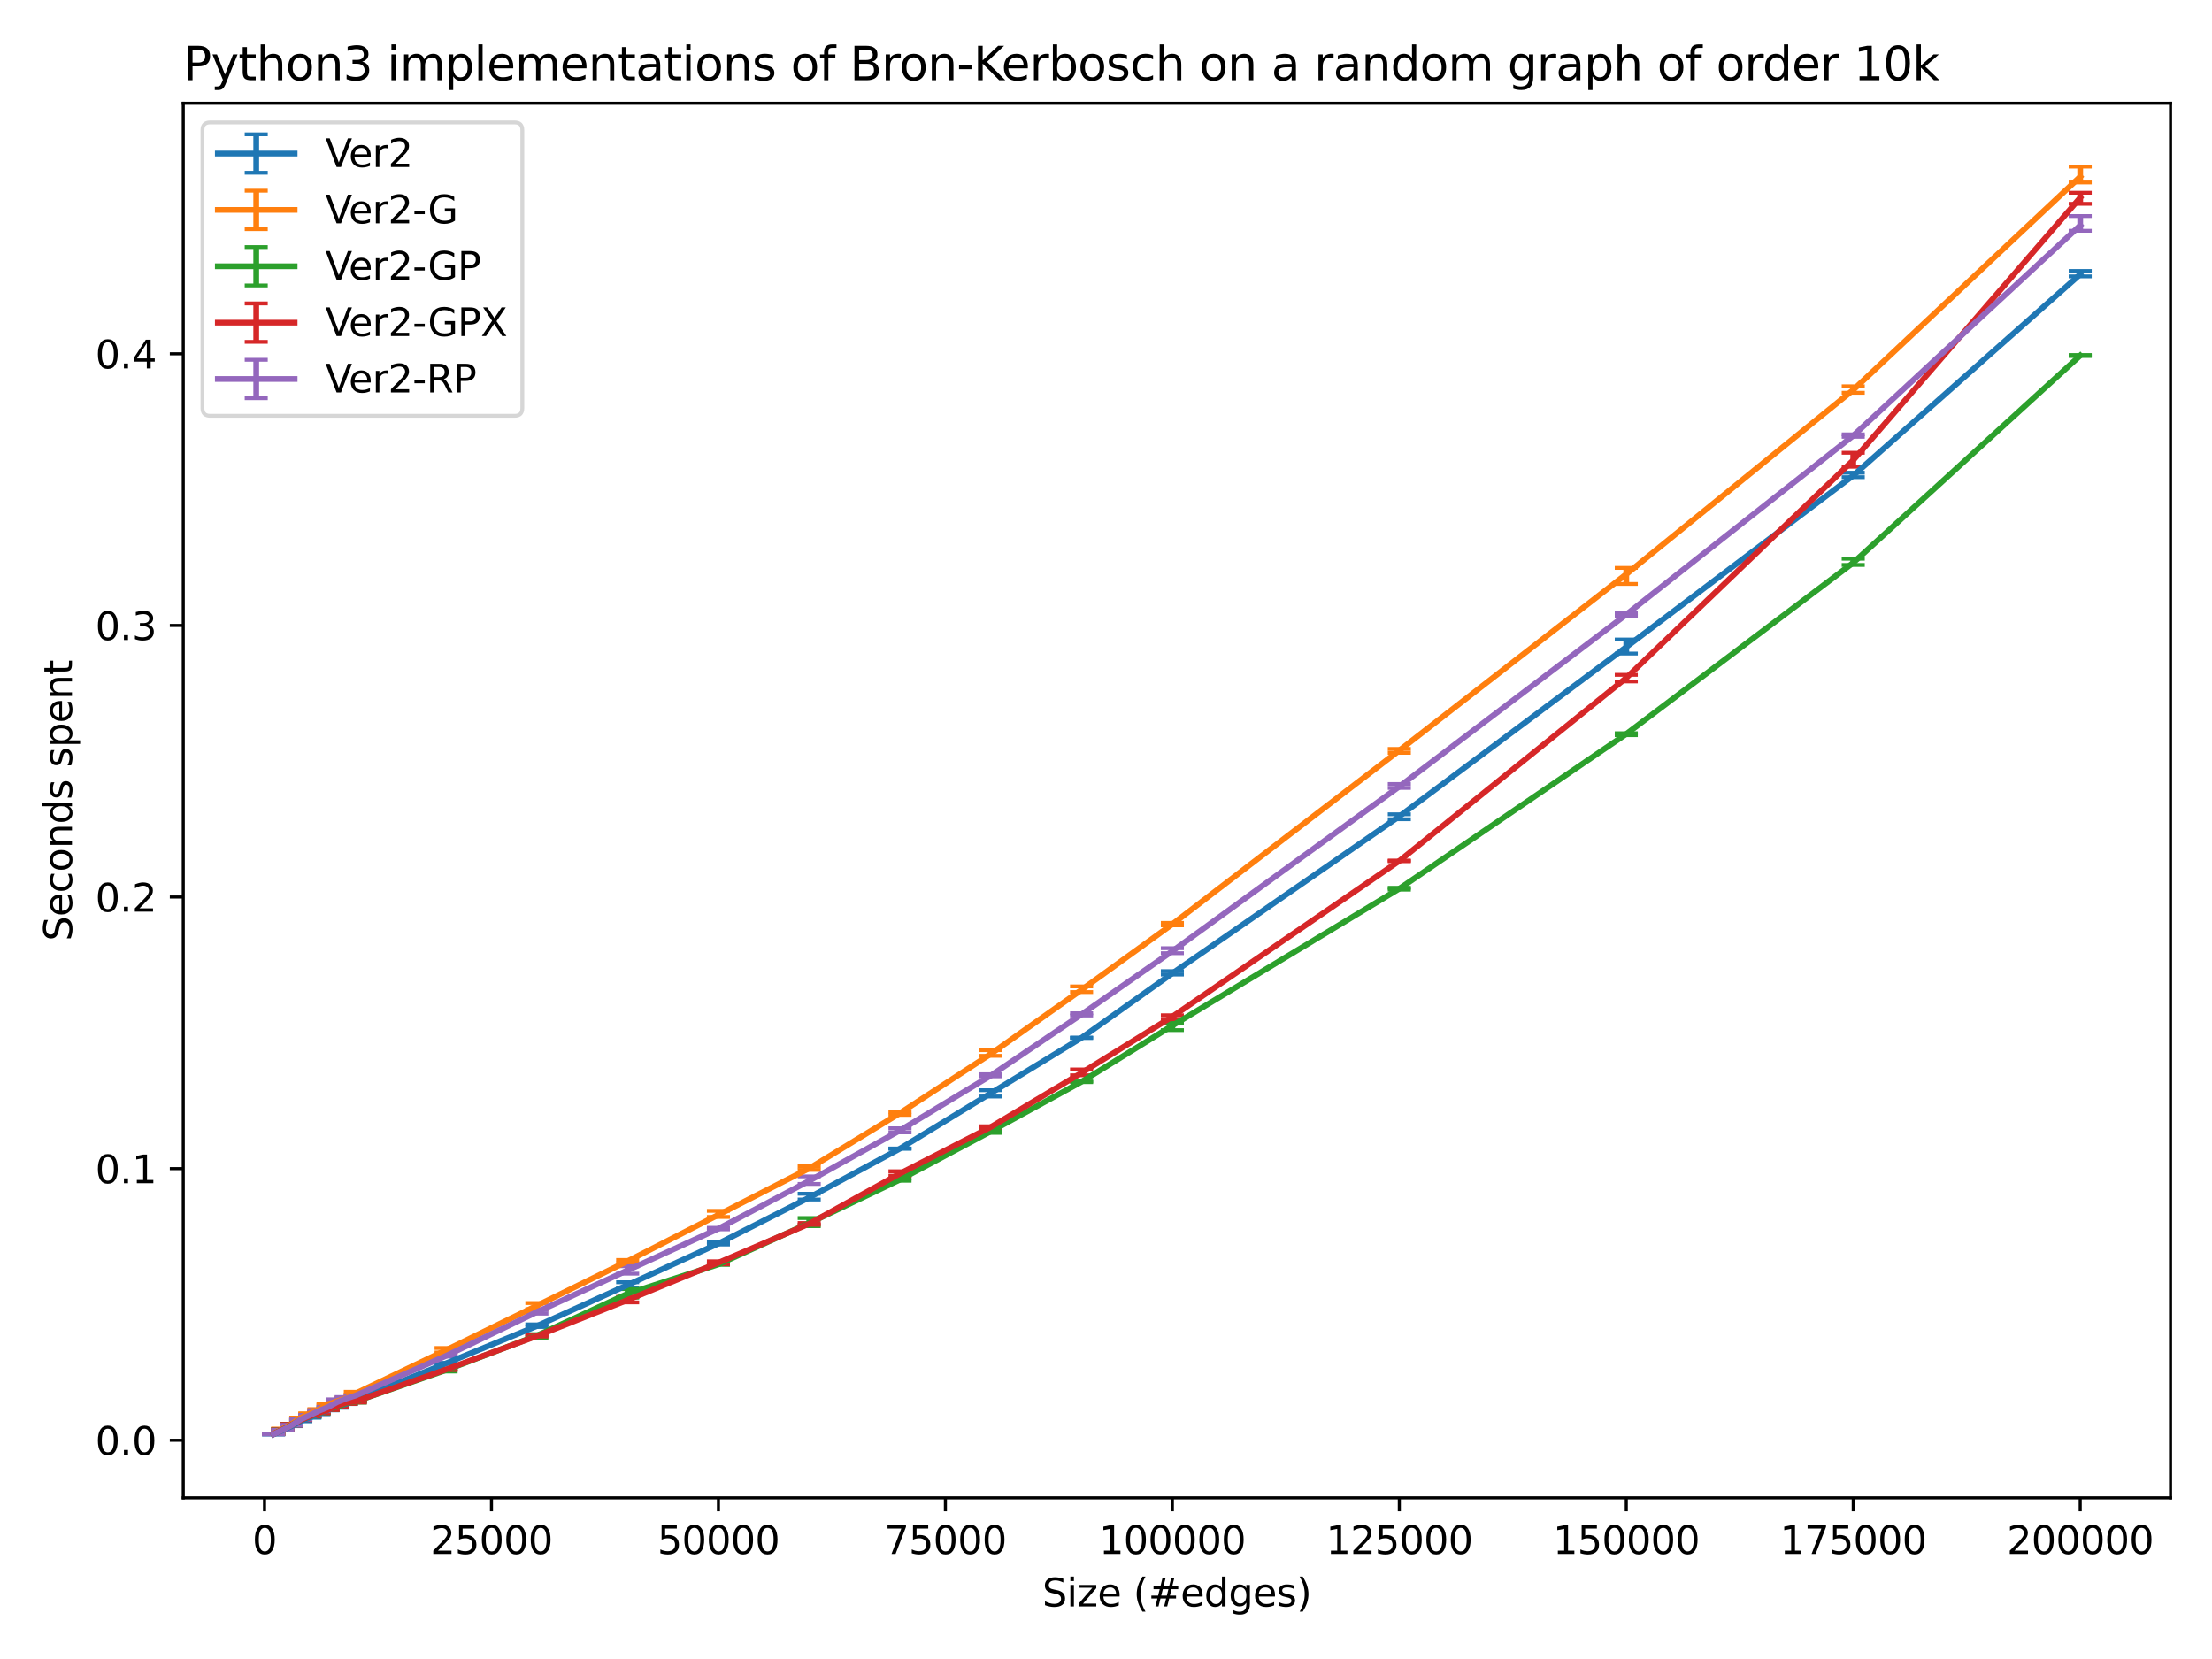 <?xml version="1.0" encoding="utf-8" standalone="no"?>
<!DOCTYPE svg PUBLIC "-//W3C//DTD SVG 1.1//EN"
  "http://www.w3.org/Graphics/SVG/1.1/DTD/svg11.dtd">
<svg xmlns:xlink="http://www.w3.org/1999/xlink" width="576pt" height="432pt" viewBox="0 0 576 432" xmlns="http://www.w3.org/2000/svg" version="1.1">
 <defs>
  <style type="text/css">*{stroke-linejoin: round; stroke-linecap: butt}</style>
 </defs>
 <g id="figure_1">
  <g id="patch_1">
   <path d="M 0 432 
L 576 432 
L 576 0 
L 0 0 
z
" style="fill: #ffffff"/>
  </g>
  <g id="axes_1">
   <g id="patch_2">
    <path d="M 47.72 390.04 
L 565.2 390.04 
L 565.2 26.88 
L 47.72 26.88 
z
" style="fill: #ffffff"/>
   </g>
   <g id="matplotlib.axis_1">
    <g id="xtick_1">
     <g id="line2d_1">
      <defs>
       <path id="mc74f61fcfc" d="M 0 0 
L 0 3.5 
" style="stroke: #000000; stroke-width: 0.8"/>
      </defs>
      <g>
       <use xlink:href="#mc74f61fcfc" x="68.878" y="390.04" style="stroke: #000000; stroke-width: 0.8"/>
      </g>
     </g>
     <g id="text_1">
      <!-- 0 -->
      <g transform="translate(65.697 404.638)scale(0.1 -0.1)">
       <defs>
        <path id="DejaVuSans-30" d="M 2034 4250 
Q 1547 4250 1301 3770 
Q 1056 3291 1056 2328 
Q 1056 1369 1301 889 
Q 1547 409 2034 409 
Q 2525 409 2770 889 
Q 3016 1369 3016 2328 
Q 3016 3291 2770 3770 
Q 2525 4250 2034 4250 
z
M 2034 4750 
Q 2819 4750 3233 4129 
Q 3647 3509 3647 2328 
Q 3647 1150 3233 529 
Q 2819 -91 2034 -91 
Q 1250 -91 836 529 
Q 422 1150 422 2328 
Q 422 3509 836 4129 
Q 1250 4750 2034 4750 
z
" transform="scale(0.016)"/>
       </defs>
       <use xlink:href="#DejaVuSans-30"/>
      </g>
     </g>
    </g>
    <g id="xtick_2">
     <g id="line2d_2">
      <g>
       <use xlink:href="#mc74f61fcfc" x="127.978" y="390.04" style="stroke: #000000; stroke-width: 0.8"/>
      </g>
     </g>
     <g id="text_2">
      <!-- 25000 -->
      <g transform="translate(112.072 404.638)scale(0.1 -0.1)">
       <defs>
        <path id="DejaVuSans-32" d="M 1228 531 
L 3431 531 
L 3431 0 
L 469 0 
L 469 531 
Q 828 903 1448 1529 
Q 2069 2156 2228 2338 
Q 2531 2678 2651 2914 
Q 2772 3150 2772 3378 
Q 2772 3750 2511 3984 
Q 2250 4219 1831 4219 
Q 1534 4219 1204 4116 
Q 875 4013 500 3803 
L 500 4441 
Q 881 4594 1212 4672 
Q 1544 4750 1819 4750 
Q 2544 4750 2975 4387 
Q 3406 4025 3406 3419 
Q 3406 3131 3298 2873 
Q 3191 2616 2906 2266 
Q 2828 2175 2409 1742 
Q 1991 1309 1228 531 
z
" transform="scale(0.016)"/>
        <path id="DejaVuSans-35" d="M 691 4666 
L 3169 4666 
L 3169 4134 
L 1269 4134 
L 1269 2991 
Q 1406 3038 1543 3061 
Q 1681 3084 1819 3084 
Q 2600 3084 3056 2656 
Q 3513 2228 3513 1497 
Q 3513 744 3044 326 
Q 2575 -91 1722 -91 
Q 1428 -91 1123 -41 
Q 819 9 494 109 
L 494 744 
Q 775 591 1075 516 
Q 1375 441 1709 441 
Q 2250 441 2565 725 
Q 2881 1009 2881 1497 
Q 2881 1984 2565 2268 
Q 2250 2553 1709 2553 
Q 1456 2553 1204 2497 
Q 953 2441 691 2322 
L 691 4666 
z
" transform="scale(0.016)"/>
       </defs>
       <use xlink:href="#DejaVuSans-32"/>
       <use xlink:href="#DejaVuSans-35" x="63.623"/>
       <use xlink:href="#DejaVuSans-30" x="127.246"/>
       <use xlink:href="#DejaVuSans-30" x="190.869"/>
       <use xlink:href="#DejaVuSans-30" x="254.492"/>
      </g>
     </g>
    </g>
    <g id="xtick_3">
     <g id="line2d_3">
      <g>
       <use xlink:href="#mc74f61fcfc" x="187.078" y="390.04" style="stroke: #000000; stroke-width: 0.8"/>
      </g>
     </g>
     <g id="text_3">
      <!-- 50000 -->
      <g transform="translate(171.172 404.638)scale(0.1 -0.1)">
       <use xlink:href="#DejaVuSans-35"/>
       <use xlink:href="#DejaVuSans-30" x="63.623"/>
       <use xlink:href="#DejaVuSans-30" x="127.246"/>
       <use xlink:href="#DejaVuSans-30" x="190.869"/>
       <use xlink:href="#DejaVuSans-30" x="254.492"/>
      </g>
     </g>
    </g>
    <g id="xtick_4">
     <g id="line2d_4">
      <g>
       <use xlink:href="#mc74f61fcfc" x="246.178" y="390.04" style="stroke: #000000; stroke-width: 0.8"/>
      </g>
     </g>
     <g id="text_4">
      <!-- 75000 -->
      <g transform="translate(230.272 404.638)scale(0.1 -0.1)">
       <defs>
        <path id="DejaVuSans-37" d="M 525 4666 
L 3525 4666 
L 3525 4397 
L 1831 0 
L 1172 0 
L 2766 4134 
L 525 4134 
L 525 4666 
z
" transform="scale(0.016)"/>
       </defs>
       <use xlink:href="#DejaVuSans-37"/>
       <use xlink:href="#DejaVuSans-35" x="63.623"/>
       <use xlink:href="#DejaVuSans-30" x="127.246"/>
       <use xlink:href="#DejaVuSans-30" x="190.869"/>
       <use xlink:href="#DejaVuSans-30" x="254.492"/>
      </g>
     </g>
    </g>
    <g id="xtick_5">
     <g id="line2d_5">
      <g>
       <use xlink:href="#mc74f61fcfc" x="305.278" y="390.04" style="stroke: #000000; stroke-width: 0.8"/>
      </g>
     </g>
     <g id="text_5">
      <!-- 100000 -->
      <g transform="translate(286.19 404.638)scale(0.1 -0.1)">
       <defs>
        <path id="DejaVuSans-31" d="M 794 531 
L 1825 531 
L 1825 4091 
L 703 3866 
L 703 4441 
L 1819 4666 
L 2450 4666 
L 2450 531 
L 3481 531 
L 3481 0 
L 794 0 
L 794 531 
z
" transform="scale(0.016)"/>
       </defs>
       <use xlink:href="#DejaVuSans-31"/>
       <use xlink:href="#DejaVuSans-30" x="63.623"/>
       <use xlink:href="#DejaVuSans-30" x="127.246"/>
       <use xlink:href="#DejaVuSans-30" x="190.869"/>
       <use xlink:href="#DejaVuSans-30" x="254.492"/>
       <use xlink:href="#DejaVuSans-30" x="318.115"/>
      </g>
     </g>
    </g>
    <g id="xtick_6">
     <g id="line2d_6">
      <g>
       <use xlink:href="#mc74f61fcfc" x="364.378" y="390.04" style="stroke: #000000; stroke-width: 0.8"/>
      </g>
     </g>
     <g id="text_6">
      <!-- 125000 -->
      <g transform="translate(345.291 404.638)scale(0.1 -0.1)">
       <use xlink:href="#DejaVuSans-31"/>
       <use xlink:href="#DejaVuSans-32" x="63.623"/>
       <use xlink:href="#DejaVuSans-35" x="127.246"/>
       <use xlink:href="#DejaVuSans-30" x="190.869"/>
       <use xlink:href="#DejaVuSans-30" x="254.492"/>
       <use xlink:href="#DejaVuSans-30" x="318.115"/>
      </g>
     </g>
    </g>
    <g id="xtick_7">
     <g id="line2d_7">
      <g>
       <use xlink:href="#mc74f61fcfc" x="423.478" y="390.04" style="stroke: #000000; stroke-width: 0.8"/>
      </g>
     </g>
     <g id="text_7">
      <!-- 150000 -->
      <g transform="translate(404.391 404.638)scale(0.1 -0.1)">
       <use xlink:href="#DejaVuSans-31"/>
       <use xlink:href="#DejaVuSans-35" x="63.623"/>
       <use xlink:href="#DejaVuSans-30" x="127.246"/>
       <use xlink:href="#DejaVuSans-30" x="190.869"/>
       <use xlink:href="#DejaVuSans-30" x="254.492"/>
       <use xlink:href="#DejaVuSans-30" x="318.115"/>
      </g>
     </g>
    </g>
    <g id="xtick_8">
     <g id="line2d_8">
      <g>
       <use xlink:href="#mc74f61fcfc" x="482.578" y="390.04" style="stroke: #000000; stroke-width: 0.8"/>
      </g>
     </g>
     <g id="text_8">
      <!-- 175000 -->
      <g transform="translate(463.491 404.638)scale(0.1 -0.1)">
       <use xlink:href="#DejaVuSans-31"/>
       <use xlink:href="#DejaVuSans-37" x="63.623"/>
       <use xlink:href="#DejaVuSans-35" x="127.246"/>
       <use xlink:href="#DejaVuSans-30" x="190.869"/>
       <use xlink:href="#DejaVuSans-30" x="254.492"/>
       <use xlink:href="#DejaVuSans-30" x="318.115"/>
      </g>
     </g>
    </g>
    <g id="xtick_9">
     <g id="line2d_9">
      <g>
       <use xlink:href="#mc74f61fcfc" x="541.678" y="390.04" style="stroke: #000000; stroke-width: 0.8"/>
      </g>
     </g>
     <g id="text_9">
      <!-- 200000 -->
      <g transform="translate(522.591 404.638)scale(0.1 -0.1)">
       <use xlink:href="#DejaVuSans-32"/>
       <use xlink:href="#DejaVuSans-30" x="63.623"/>
       <use xlink:href="#DejaVuSans-30" x="127.246"/>
       <use xlink:href="#DejaVuSans-30" x="190.869"/>
       <use xlink:href="#DejaVuSans-30" x="254.492"/>
       <use xlink:href="#DejaVuSans-30" x="318.115"/>
      </g>
     </g>
    </g>
    <g id="text_10">
     <!-- Size (#edges) -->
     <g transform="translate(271.409 418.317)scale(0.1 -0.1)">
      <defs>
       <path id="DejaVuSans-53" d="M 3425 4513 
L 3425 3897 
Q 3066 4069 2747 4153 
Q 2428 4238 2131 4238 
Q 1616 4238 1336 4038 
Q 1056 3838 1056 3469 
Q 1056 3159 1242 3001 
Q 1428 2844 1947 2747 
L 2328 2669 
Q 3034 2534 3370 2195 
Q 3706 1856 3706 1288 
Q 3706 609 3251 259 
Q 2797 -91 1919 -91 
Q 1588 -91 1214 -16 
Q 841 59 441 206 
L 441 856 
Q 825 641 1194 531 
Q 1563 422 1919 422 
Q 2459 422 2753 634 
Q 3047 847 3047 1241 
Q 3047 1584 2836 1778 
Q 2625 1972 2144 2069 
L 1759 2144 
Q 1053 2284 737 2584 
Q 422 2884 422 3419 
Q 422 4038 858 4394 
Q 1294 4750 2059 4750 
Q 2388 4750 2728 4690 
Q 3069 4631 3425 4513 
z
" transform="scale(0.016)"/>
       <path id="DejaVuSans-69" d="M 603 3500 
L 1178 3500 
L 1178 0 
L 603 0 
L 603 3500 
z
M 603 4863 
L 1178 4863 
L 1178 4134 
L 603 4134 
L 603 4863 
z
" transform="scale(0.016)"/>
       <path id="DejaVuSans-7a" d="M 353 3500 
L 3084 3500 
L 3084 2975 
L 922 459 
L 3084 459 
L 3084 0 
L 275 0 
L 275 525 
L 2438 3041 
L 353 3041 
L 353 3500 
z
" transform="scale(0.016)"/>
       <path id="DejaVuSans-65" d="M 3597 1894 
L 3597 1613 
L 953 1613 
Q 991 1019 1311 708 
Q 1631 397 2203 397 
Q 2534 397 2845 478 
Q 3156 559 3463 722 
L 3463 178 
Q 3153 47 2828 -22 
Q 2503 -91 2169 -91 
Q 1331 -91 842 396 
Q 353 884 353 1716 
Q 353 2575 817 3079 
Q 1281 3584 2069 3584 
Q 2775 3584 3186 3129 
Q 3597 2675 3597 1894 
z
M 3022 2063 
Q 3016 2534 2758 2815 
Q 2500 3097 2075 3097 
Q 1594 3097 1305 2825 
Q 1016 2553 972 2059 
L 3022 2063 
z
" transform="scale(0.016)"/>
       <path id="DejaVuSans-20" transform="scale(0.016)"/>
       <path id="DejaVuSans-28" d="M 1984 4856 
Q 1566 4138 1362 3434 
Q 1159 2731 1159 2009 
Q 1159 1288 1364 580 
Q 1569 -128 1984 -844 
L 1484 -844 
Q 1016 -109 783 600 
Q 550 1309 550 2009 
Q 550 2706 781 3412 
Q 1013 4119 1484 4856 
L 1984 4856 
z
" transform="scale(0.016)"/>
       <path id="DejaVuSans-23" d="M 3272 2816 
L 2363 2816 
L 2100 1772 
L 3016 1772 
L 3272 2816 
z
M 2803 4594 
L 2478 3297 
L 3391 3297 
L 3719 4594 
L 4219 4594 
L 3897 3297 
L 4872 3297 
L 4872 2816 
L 3775 2816 
L 3519 1772 
L 4513 1772 
L 4513 1294 
L 3397 1294 
L 3072 0 
L 2572 0 
L 2894 1294 
L 1978 1294 
L 1656 0 
L 1153 0 
L 1478 1294 
L 494 1294 
L 494 1772 
L 1594 1772 
L 1856 2816 
L 850 2816 
L 850 3297 
L 1978 3297 
L 2297 4594 
L 2803 4594 
z
" transform="scale(0.016)"/>
       <path id="DejaVuSans-64" d="M 2906 2969 
L 2906 4863 
L 3481 4863 
L 3481 0 
L 2906 0 
L 2906 525 
Q 2725 213 2448 61 
Q 2172 -91 1784 -91 
Q 1150 -91 751 415 
Q 353 922 353 1747 
Q 353 2572 751 3078 
Q 1150 3584 1784 3584 
Q 2172 3584 2448 3432 
Q 2725 3281 2906 2969 
z
M 947 1747 
Q 947 1113 1208 752 
Q 1469 391 1925 391 
Q 2381 391 2643 752 
Q 2906 1113 2906 1747 
Q 2906 2381 2643 2742 
Q 2381 3103 1925 3103 
Q 1469 3103 1208 2742 
Q 947 2381 947 1747 
z
" transform="scale(0.016)"/>
       <path id="DejaVuSans-67" d="M 2906 1791 
Q 2906 2416 2648 2759 
Q 2391 3103 1925 3103 
Q 1463 3103 1205 2759 
Q 947 2416 947 1791 
Q 947 1169 1205 825 
Q 1463 481 1925 481 
Q 2391 481 2648 825 
Q 2906 1169 2906 1791 
z
M 3481 434 
Q 3481 -459 3084 -895 
Q 2688 -1331 1869 -1331 
Q 1566 -1331 1297 -1286 
Q 1028 -1241 775 -1147 
L 775 -588 
Q 1028 -725 1275 -790 
Q 1522 -856 1778 -856 
Q 2344 -856 2625 -561 
Q 2906 -266 2906 331 
L 2906 616 
Q 2728 306 2450 153 
Q 2172 0 1784 0 
Q 1141 0 747 490 
Q 353 981 353 1791 
Q 353 2603 747 3093 
Q 1141 3584 1784 3584 
Q 2172 3584 2450 3431 
Q 2728 3278 2906 2969 
L 2906 3500 
L 3481 3500 
L 3481 434 
z
" transform="scale(0.016)"/>
       <path id="DejaVuSans-73" d="M 2834 3397 
L 2834 2853 
Q 2591 2978 2328 3040 
Q 2066 3103 1784 3103 
Q 1356 3103 1142 2972 
Q 928 2841 928 2578 
Q 928 2378 1081 2264 
Q 1234 2150 1697 2047 
L 1894 2003 
Q 2506 1872 2764 1633 
Q 3022 1394 3022 966 
Q 3022 478 2636 193 
Q 2250 -91 1575 -91 
Q 1294 -91 989 -36 
Q 684 19 347 128 
L 347 722 
Q 666 556 975 473 
Q 1284 391 1588 391 
Q 1994 391 2212 530 
Q 2431 669 2431 922 
Q 2431 1156 2273 1281 
Q 2116 1406 1581 1522 
L 1381 1569 
Q 847 1681 609 1914 
Q 372 2147 372 2553 
Q 372 3047 722 3315 
Q 1072 3584 1716 3584 
Q 2034 3584 2315 3537 
Q 2597 3491 2834 3397 
z
" transform="scale(0.016)"/>
       <path id="DejaVuSans-29" d="M 513 4856 
L 1013 4856 
Q 1481 4119 1714 3412 
Q 1947 2706 1947 2009 
Q 1947 1309 1714 600 
Q 1481 -109 1013 -844 
L 513 -844 
Q 928 -128 1133 580 
Q 1338 1288 1338 2009 
Q 1338 2731 1133 3434 
Q 928 4138 513 4856 
z
" transform="scale(0.016)"/>
      </defs>
      <use xlink:href="#DejaVuSans-53"/>
      <use xlink:href="#DejaVuSans-69" x="63.477"/>
      <use xlink:href="#DejaVuSans-7a" x="91.26"/>
      <use xlink:href="#DejaVuSans-65" x="143.75"/>
      <use xlink:href="#DejaVuSans-20" x="205.273"/>
      <use xlink:href="#DejaVuSans-28" x="237.061"/>
      <use xlink:href="#DejaVuSans-23" x="276.074"/>
      <use xlink:href="#DejaVuSans-65" x="359.863"/>
      <use xlink:href="#DejaVuSans-64" x="421.387"/>
      <use xlink:href="#DejaVuSans-67" x="484.863"/>
      <use xlink:href="#DejaVuSans-65" x="548.34"/>
      <use xlink:href="#DejaVuSans-73" x="609.863"/>
      <use xlink:href="#DejaVuSans-29" x="661.963"/>
     </g>
    </g>
   </g>
   <g id="matplotlib.axis_2">
    <g id="ytick_1">
     <g id="line2d_10">
      <defs>
       <path id="m7eb1c47a8f" d="M 0 0 
L -3.5 0 
" style="stroke: #000000; stroke-width: 0.8"/>
      </defs>
      <g>
       <use xlink:href="#m7eb1c47a8f" x="47.72" y="375.038" style="stroke: #000000; stroke-width: 0.8"/>
      </g>
     </g>
     <g id="text_11">
      <!-- 0.0 -->
      <g transform="translate(24.817 378.837)scale(0.1 -0.1)">
       <defs>
        <path id="DejaVuSans-2e" d="M 684 794 
L 1344 794 
L 1344 0 
L 684 0 
L 684 794 
z
" transform="scale(0.016)"/>
       </defs>
       <use xlink:href="#DejaVuSans-30"/>
       <use xlink:href="#DejaVuSans-2e" x="63.623"/>
       <use xlink:href="#DejaVuSans-30" x="95.41"/>
      </g>
     </g>
    </g>
    <g id="ytick_2">
     <g id="line2d_11">
      <g>
       <use xlink:href="#m7eb1c47a8f" x="47.72" y="304.311" style="stroke: #000000; stroke-width: 0.8"/>
      </g>
     </g>
     <g id="text_12">
      <!-- 0.1 -->
      <g transform="translate(24.817 308.111)scale(0.1 -0.1)">
       <use xlink:href="#DejaVuSans-30"/>
       <use xlink:href="#DejaVuSans-2e" x="63.623"/>
       <use xlink:href="#DejaVuSans-31" x="95.41"/>
      </g>
     </g>
    </g>
    <g id="ytick_3">
     <g id="line2d_12">
      <g>
       <use xlink:href="#m7eb1c47a8f" x="47.72" y="233.585" style="stroke: #000000; stroke-width: 0.8"/>
      </g>
     </g>
     <g id="text_13">
      <!-- 0.2 -->
      <g transform="translate(24.817 237.384)scale(0.1 -0.1)">
       <use xlink:href="#DejaVuSans-30"/>
       <use xlink:href="#DejaVuSans-2e" x="63.623"/>
       <use xlink:href="#DejaVuSans-32" x="95.41"/>
      </g>
     </g>
    </g>
    <g id="ytick_4">
     <g id="line2d_13">
      <g>
       <use xlink:href="#m7eb1c47a8f" x="47.72" y="162.858" style="stroke: #000000; stroke-width: 0.8"/>
      </g>
     </g>
     <g id="text_14">
      <!-- 0.3 -->
      <g transform="translate(24.817 166.657)scale(0.1 -0.1)">
       <defs>
        <path id="DejaVuSans-33" d="M 2597 2516 
Q 3050 2419 3304 2112 
Q 3559 1806 3559 1356 
Q 3559 666 3084 287 
Q 2609 -91 1734 -91 
Q 1441 -91 1130 -33 
Q 819 25 488 141 
L 488 750 
Q 750 597 1062 519 
Q 1375 441 1716 441 
Q 2309 441 2620 675 
Q 2931 909 2931 1356 
Q 2931 1769 2642 2001 
Q 2353 2234 1838 2234 
L 1294 2234 
L 1294 2753 
L 1863 2753 
Q 2328 2753 2575 2939 
Q 2822 3125 2822 3475 
Q 2822 3834 2567 4026 
Q 2313 4219 1838 4219 
Q 1578 4219 1281 4162 
Q 984 4106 628 3988 
L 628 4550 
Q 988 4650 1302 4700 
Q 1616 4750 1894 4750 
Q 2613 4750 3031 4423 
Q 3450 4097 3450 3541 
Q 3450 3153 3228 2886 
Q 3006 2619 2597 2516 
z
" transform="scale(0.016)"/>
       </defs>
       <use xlink:href="#DejaVuSans-30"/>
       <use xlink:href="#DejaVuSans-2e" x="63.623"/>
       <use xlink:href="#DejaVuSans-33" x="95.41"/>
      </g>
     </g>
    </g>
    <g id="ytick_5">
     <g id="line2d_14">
      <g>
       <use xlink:href="#m7eb1c47a8f" x="47.72" y="92.132" style="stroke: #000000; stroke-width: 0.8"/>
      </g>
     </g>
     <g id="text_15">
      <!-- 0.4 -->
      <g transform="translate(24.817 95.931)scale(0.1 -0.1)">
       <defs>
        <path id="DejaVuSans-34" d="M 2419 4116 
L 825 1625 
L 2419 1625 
L 2419 4116 
z
M 2253 4666 
L 3047 4666 
L 3047 1625 
L 3713 1625 
L 3713 1100 
L 3047 1100 
L 3047 0 
L 2419 0 
L 2419 1100 
L 313 1100 
L 313 1709 
L 2253 4666 
z
" transform="scale(0.016)"/>
       </defs>
       <use xlink:href="#DejaVuSans-30"/>
       <use xlink:href="#DejaVuSans-2e" x="63.623"/>
       <use xlink:href="#DejaVuSans-34" x="95.41"/>
      </g>
     </g>
    </g>
    <g id="text_16">
     <!-- Seconds spent -->
     <g transform="translate(18.737 245.04)rotate(-90)scale(0.1 -0.1)">
      <defs>
       <path id="DejaVuSans-63" d="M 3122 3366 
L 3122 2828 
Q 2878 2963 2633 3030 
Q 2388 3097 2138 3097 
Q 1578 3097 1268 2742 
Q 959 2388 959 1747 
Q 959 1106 1268 751 
Q 1578 397 2138 397 
Q 2388 397 2633 464 
Q 2878 531 3122 666 
L 3122 134 
Q 2881 22 2623 -34 
Q 2366 -91 2075 -91 
Q 1284 -91 818 406 
Q 353 903 353 1747 
Q 353 2603 823 3093 
Q 1294 3584 2113 3584 
Q 2378 3584 2631 3529 
Q 2884 3475 3122 3366 
z
" transform="scale(0.016)"/>
       <path id="DejaVuSans-6f" d="M 1959 3097 
Q 1497 3097 1228 2736 
Q 959 2375 959 1747 
Q 959 1119 1226 758 
Q 1494 397 1959 397 
Q 2419 397 2687 759 
Q 2956 1122 2956 1747 
Q 2956 2369 2687 2733 
Q 2419 3097 1959 3097 
z
M 1959 3584 
Q 2709 3584 3137 3096 
Q 3566 2609 3566 1747 
Q 3566 888 3137 398 
Q 2709 -91 1959 -91 
Q 1206 -91 779 398 
Q 353 888 353 1747 
Q 353 2609 779 3096 
Q 1206 3584 1959 3584 
z
" transform="scale(0.016)"/>
       <path id="DejaVuSans-6e" d="M 3513 2113 
L 3513 0 
L 2938 0 
L 2938 2094 
Q 2938 2591 2744 2837 
Q 2550 3084 2163 3084 
Q 1697 3084 1428 2787 
Q 1159 2491 1159 1978 
L 1159 0 
L 581 0 
L 581 3500 
L 1159 3500 
L 1159 2956 
Q 1366 3272 1645 3428 
Q 1925 3584 2291 3584 
Q 2894 3584 3203 3211 
Q 3513 2838 3513 2113 
z
" transform="scale(0.016)"/>
       <path id="DejaVuSans-70" d="M 1159 525 
L 1159 -1331 
L 581 -1331 
L 581 3500 
L 1159 3500 
L 1159 2969 
Q 1341 3281 1617 3432 
Q 1894 3584 2278 3584 
Q 2916 3584 3314 3078 
Q 3713 2572 3713 1747 
Q 3713 922 3314 415 
Q 2916 -91 2278 -91 
Q 1894 -91 1617 61 
Q 1341 213 1159 525 
z
M 3116 1747 
Q 3116 2381 2855 2742 
Q 2594 3103 2138 3103 
Q 1681 3103 1420 2742 
Q 1159 2381 1159 1747 
Q 1159 1113 1420 752 
Q 1681 391 2138 391 
Q 2594 391 2855 752 
Q 3116 1113 3116 1747 
z
" transform="scale(0.016)"/>
       <path id="DejaVuSans-74" d="M 1172 4494 
L 1172 3500 
L 2356 3500 
L 2356 3053 
L 1172 3053 
L 1172 1153 
Q 1172 725 1289 603 
Q 1406 481 1766 481 
L 2356 481 
L 2356 0 
L 1766 0 
Q 1100 0 847 248 
Q 594 497 594 1153 
L 594 3053 
L 172 3053 
L 172 3500 
L 594 3500 
L 594 4494 
L 1172 4494 
z
" transform="scale(0.016)"/>
      </defs>
      <use xlink:href="#DejaVuSans-53"/>
      <use xlink:href="#DejaVuSans-65" x="63.477"/>
      <use xlink:href="#DejaVuSans-63" x="125"/>
      <use xlink:href="#DejaVuSans-6f" x="179.98"/>
      <use xlink:href="#DejaVuSans-6e" x="241.162"/>
      <use xlink:href="#DejaVuSans-64" x="304.541"/>
      <use xlink:href="#DejaVuSans-73" x="368.018"/>
      <use xlink:href="#DejaVuSans-20" x="420.117"/>
      <use xlink:href="#DejaVuSans-73" x="451.904"/>
      <use xlink:href="#DejaVuSans-70" x="504.004"/>
      <use xlink:href="#DejaVuSans-65" x="567.48"/>
      <use xlink:href="#DejaVuSans-6e" x="629.004"/>
      <use xlink:href="#DejaVuSans-74" x="692.383"/>
     </g>
    </g>
   </g>
   <g id="LineCollection_1">
    <path d="M 71.242 373.533 
L 71.242 373.48 
" clip-path="url(#p4f77a58086)" style="fill: none; stroke: #1f77b4; stroke-width: 1.5"/>
    <path d="M 73.606 372.484 
L 73.606 372.421 
" clip-path="url(#p4f77a58086)" style="fill: none; stroke: #1f77b4; stroke-width: 1.5"/>
    <path d="M 75.97 371.387 
L 75.97 371.34 
" clip-path="url(#p4f77a58086)" style="fill: none; stroke: #1f77b4; stroke-width: 1.5"/>
    <path d="M 78.334 370.108 
L 78.334 370.002 
" clip-path="url(#p4f77a58086)" style="fill: none; stroke: #1f77b4; stroke-width: 1.5"/>
    <path d="M 80.698 369.187 
L 80.698 369.058 
" clip-path="url(#p4f77a58086)" style="fill: none; stroke: #1f77b4; stroke-width: 1.5"/>
    <path d="M 83.062 368.264 
L 83.062 368.061 
" clip-path="url(#p4f77a58086)" style="fill: none; stroke: #1f77b4; stroke-width: 1.5"/>
    <path d="M 85.426 367.268 
L 85.426 366.887 
" clip-path="url(#p4f77a58086)" style="fill: none; stroke: #1f77b4; stroke-width: 1.5"/>
    <path d="M 87.79 366.585 
L 87.79 365.749 
" clip-path="url(#p4f77a58086)" style="fill: none; stroke: #1f77b4; stroke-width: 1.5"/>
    <path d="M 90.154 365.619 
L 90.154 365.529 
" clip-path="url(#p4f77a58086)" style="fill: none; stroke: #1f77b4; stroke-width: 1.5"/>
    <path d="M 92.518 364.946 
L 92.518 364.054 
" clip-path="url(#p4f77a58086)" style="fill: none; stroke: #1f77b4; stroke-width: 1.5"/>
    <path d="M 116.158 355.154 
L 116.158 354.886 
" clip-path="url(#p4f77a58086)" style="fill: none; stroke: #1f77b4; stroke-width: 1.5"/>
    <path d="M 139.798 345.54 
L 139.798 344.877 
" clip-path="url(#p4f77a58086)" style="fill: none; stroke: #1f77b4; stroke-width: 1.5"/>
    <path d="M 163.438 335.275 
L 163.438 333.895 
" clip-path="url(#p4f77a58086)" style="fill: none; stroke: #1f77b4; stroke-width: 1.5"/>
    <path d="M 187.078 324.068 
L 187.078 323.402 
" clip-path="url(#p4f77a58086)" style="fill: none; stroke: #1f77b4; stroke-width: 1.5"/>
    <path d="M 210.718 312.352 
L 210.718 310.844 
" clip-path="url(#p4f77a58086)" style="fill: none; stroke: #1f77b4; stroke-width: 1.5"/>
    <path d="M 234.358 299.13 
L 234.358 299.062 
" clip-path="url(#p4f77a58086)" style="fill: none; stroke: #1f77b4; stroke-width: 1.5"/>
    <path d="M 257.998 285.526 
L 257.998 283.887 
" clip-path="url(#p4f77a58086)" style="fill: none; stroke: #1f77b4; stroke-width: 1.5"/>
    <path d="M 281.638 270.298 
L 281.638 270.177 
" clip-path="url(#p4f77a58086)" style="fill: none; stroke: #1f77b4; stroke-width: 1.5"/>
    <path d="M 305.278 253.768 
L 305.278 252.874 
" clip-path="url(#p4f77a58086)" style="fill: none; stroke: #1f77b4; stroke-width: 1.5"/>
    <path d="M 364.378 213.328 
L 364.378 212.04 
" clip-path="url(#p4f77a58086)" style="fill: none; stroke: #1f77b4; stroke-width: 1.5"/>
    <path d="M 423.478 170.183 
L 423.478 166.52 
" clip-path="url(#p4f77a58086)" style="fill: none; stroke: #1f77b4; stroke-width: 1.5"/>
    <path d="M 482.578 124.254 
L 482.578 123.085 
" clip-path="url(#p4f77a58086)" style="fill: none; stroke: #1f77b4; stroke-width: 1.5"/>
    <path d="M 541.678 71.97 
L 541.678 70.563 
" clip-path="url(#p4f77a58086)" style="fill: none; stroke: #1f77b4; stroke-width: 1.5"/>
   </g>
   <g id="line2d_15">
    <defs>
     <path id="md8547b9e7e" d="M 3 0 
L -3 -0 
" style="stroke: #1f77b4"/>
    </defs>
    <g clip-path="url(#p4f77a58086)">
     <use xlink:href="#md8547b9e7e" x="71.242" y="373.533" style="fill: #1f77b4; stroke: #1f77b4"/>
     <use xlink:href="#md8547b9e7e" x="73.606" y="372.484" style="fill: #1f77b4; stroke: #1f77b4"/>
     <use xlink:href="#md8547b9e7e" x="75.97" y="371.387" style="fill: #1f77b4; stroke: #1f77b4"/>
     <use xlink:href="#md8547b9e7e" x="78.334" y="370.108" style="fill: #1f77b4; stroke: #1f77b4"/>
     <use xlink:href="#md8547b9e7e" x="80.698" y="369.187" style="fill: #1f77b4; stroke: #1f77b4"/>
     <use xlink:href="#md8547b9e7e" x="83.062" y="368.264" style="fill: #1f77b4; stroke: #1f77b4"/>
     <use xlink:href="#md8547b9e7e" x="85.426" y="367.268" style="fill: #1f77b4; stroke: #1f77b4"/>
     <use xlink:href="#md8547b9e7e" x="87.79" y="366.585" style="fill: #1f77b4; stroke: #1f77b4"/>
     <use xlink:href="#md8547b9e7e" x="90.154" y="365.619" style="fill: #1f77b4; stroke: #1f77b4"/>
     <use xlink:href="#md8547b9e7e" x="92.518" y="364.946" style="fill: #1f77b4; stroke: #1f77b4"/>
     <use xlink:href="#md8547b9e7e" x="116.158" y="355.154" style="fill: #1f77b4; stroke: #1f77b4"/>
     <use xlink:href="#md8547b9e7e" x="139.798" y="345.54" style="fill: #1f77b4; stroke: #1f77b4"/>
     <use xlink:href="#md8547b9e7e" x="163.438" y="335.275" style="fill: #1f77b4; stroke: #1f77b4"/>
     <use xlink:href="#md8547b9e7e" x="187.078" y="324.068" style="fill: #1f77b4; stroke: #1f77b4"/>
     <use xlink:href="#md8547b9e7e" x="210.718" y="312.352" style="fill: #1f77b4; stroke: #1f77b4"/>
     <use xlink:href="#md8547b9e7e" x="234.358" y="299.13" style="fill: #1f77b4; stroke: #1f77b4"/>
     <use xlink:href="#md8547b9e7e" x="257.998" y="285.526" style="fill: #1f77b4; stroke: #1f77b4"/>
     <use xlink:href="#md8547b9e7e" x="281.638" y="270.298" style="fill: #1f77b4; stroke: #1f77b4"/>
     <use xlink:href="#md8547b9e7e" x="305.278" y="253.768" style="fill: #1f77b4; stroke: #1f77b4"/>
     <use xlink:href="#md8547b9e7e" x="364.378" y="213.328" style="fill: #1f77b4; stroke: #1f77b4"/>
     <use xlink:href="#md8547b9e7e" x="423.478" y="170.183" style="fill: #1f77b4; stroke: #1f77b4"/>
     <use xlink:href="#md8547b9e7e" x="482.578" y="124.254" style="fill: #1f77b4; stroke: #1f77b4"/>
     <use xlink:href="#md8547b9e7e" x="541.678" y="71.97" style="fill: #1f77b4; stroke: #1f77b4"/>
    </g>
   </g>
   <g id="line2d_16">
    <g clip-path="url(#p4f77a58086)">
     <use xlink:href="#md8547b9e7e" x="71.242" y="373.48" style="fill: #1f77b4; stroke: #1f77b4"/>
     <use xlink:href="#md8547b9e7e" x="73.606" y="372.421" style="fill: #1f77b4; stroke: #1f77b4"/>
     <use xlink:href="#md8547b9e7e" x="75.97" y="371.34" style="fill: #1f77b4; stroke: #1f77b4"/>
     <use xlink:href="#md8547b9e7e" x="78.334" y="370.002" style="fill: #1f77b4; stroke: #1f77b4"/>
     <use xlink:href="#md8547b9e7e" x="80.698" y="369.058" style="fill: #1f77b4; stroke: #1f77b4"/>
     <use xlink:href="#md8547b9e7e" x="83.062" y="368.061" style="fill: #1f77b4; stroke: #1f77b4"/>
     <use xlink:href="#md8547b9e7e" x="85.426" y="366.887" style="fill: #1f77b4; stroke: #1f77b4"/>
     <use xlink:href="#md8547b9e7e" x="87.79" y="365.749" style="fill: #1f77b4; stroke: #1f77b4"/>
     <use xlink:href="#md8547b9e7e" x="90.154" y="365.529" style="fill: #1f77b4; stroke: #1f77b4"/>
     <use xlink:href="#md8547b9e7e" x="92.518" y="364.054" style="fill: #1f77b4; stroke: #1f77b4"/>
     <use xlink:href="#md8547b9e7e" x="116.158" y="354.886" style="fill: #1f77b4; stroke: #1f77b4"/>
     <use xlink:href="#md8547b9e7e" x="139.798" y="344.877" style="fill: #1f77b4; stroke: #1f77b4"/>
     <use xlink:href="#md8547b9e7e" x="163.438" y="333.895" style="fill: #1f77b4; stroke: #1f77b4"/>
     <use xlink:href="#md8547b9e7e" x="187.078" y="323.402" style="fill: #1f77b4; stroke: #1f77b4"/>
     <use xlink:href="#md8547b9e7e" x="210.718" y="310.844" style="fill: #1f77b4; stroke: #1f77b4"/>
     <use xlink:href="#md8547b9e7e" x="234.358" y="299.062" style="fill: #1f77b4; stroke: #1f77b4"/>
     <use xlink:href="#md8547b9e7e" x="257.998" y="283.887" style="fill: #1f77b4; stroke: #1f77b4"/>
     <use xlink:href="#md8547b9e7e" x="281.638" y="270.177" style="fill: #1f77b4; stroke: #1f77b4"/>
     <use xlink:href="#md8547b9e7e" x="305.278" y="252.874" style="fill: #1f77b4; stroke: #1f77b4"/>
     <use xlink:href="#md8547b9e7e" x="364.378" y="212.04" style="fill: #1f77b4; stroke: #1f77b4"/>
     <use xlink:href="#md8547b9e7e" x="423.478" y="166.52" style="fill: #1f77b4; stroke: #1f77b4"/>
     <use xlink:href="#md8547b9e7e" x="482.578" y="123.085" style="fill: #1f77b4; stroke: #1f77b4"/>
     <use xlink:href="#md8547b9e7e" x="541.678" y="70.563" style="fill: #1f77b4; stroke: #1f77b4"/>
    </g>
   </g>
   <g id="LineCollection_2">
    <path d="M 71.242 373.366 
L 71.242 373.348 
" clip-path="url(#p4f77a58086)" style="fill: none; stroke: #ff7f0e; stroke-width: 1.5"/>
    <path d="M 73.606 372.1 
L 73.606 372.032 
" clip-path="url(#p4f77a58086)" style="fill: none; stroke: #ff7f0e; stroke-width: 1.5"/>
    <path d="M 75.97 370.89 
L 75.97 370.784 
" clip-path="url(#p4f77a58086)" style="fill: none; stroke: #ff7f0e; stroke-width: 1.5"/>
    <path d="M 78.334 369.234 
L 78.334 369.146 
" clip-path="url(#p4f77a58086)" style="fill: none; stroke: #ff7f0e; stroke-width: 1.5"/>
    <path d="M 80.698 368.119 
L 80.698 368.072 
" clip-path="url(#p4f77a58086)" style="fill: none; stroke: #ff7f0e; stroke-width: 1.5"/>
    <path d="M 83.062 367.048 
L 83.062 366.949 
" clip-path="url(#p4f77a58086)" style="fill: none; stroke: #ff7f0e; stroke-width: 1.5"/>
    <path d="M 85.426 365.848 
L 85.426 365.512 
" clip-path="url(#p4f77a58086)" style="fill: none; stroke: #ff7f0e; stroke-width: 1.5"/>
    <path d="M 87.79 365.393 
L 87.79 364.59 
" clip-path="url(#p4f77a58086)" style="fill: none; stroke: #ff7f0e; stroke-width: 1.5"/>
    <path d="M 90.154 364.101 
L 90.154 363.971 
" clip-path="url(#p4f77a58086)" style="fill: none; stroke: #ff7f0e; stroke-width: 1.5"/>
    <path d="M 92.518 363.167 
L 92.518 362.423 
" clip-path="url(#p4f77a58086)" style="fill: none; stroke: #ff7f0e; stroke-width: 1.5"/>
    <path d="M 116.158 352.185 
L 116.158 351.017 
" clip-path="url(#p4f77a58086)" style="fill: none; stroke: #ff7f0e; stroke-width: 1.5"/>
    <path d="M 139.798 340.926 
L 139.798 339.313 
" clip-path="url(#p4f77a58086)" style="fill: none; stroke: #ff7f0e; stroke-width: 1.5"/>
    <path d="M 163.438 328.981 
L 163.438 328.101 
" clip-path="url(#p4f77a58086)" style="fill: none; stroke: #ff7f0e; stroke-width: 1.5"/>
    <path d="M 187.078 316.903 
L 187.078 315.306 
" clip-path="url(#p4f77a58086)" style="fill: none; stroke: #ff7f0e; stroke-width: 1.5"/>
    <path d="M 210.718 304.637 
L 210.718 303.687 
" clip-path="url(#p4f77a58086)" style="fill: none; stroke: #ff7f0e; stroke-width: 1.5"/>
    <path d="M 234.358 290.303 
L 234.358 289.492 
" clip-path="url(#p4f77a58086)" style="fill: none; stroke: #ff7f0e; stroke-width: 1.5"/>
    <path d="M 257.998 274.935 
L 257.998 273.458 
" clip-path="url(#p4f77a58086)" style="fill: none; stroke: #ff7f0e; stroke-width: 1.5"/>
    <path d="M 281.638 258.33 
L 281.638 256.858 
" clip-path="url(#p4f77a58086)" style="fill: none; stroke: #ff7f0e; stroke-width: 1.5"/>
    <path d="M 305.278 240.959 
L 305.278 240.311 
" clip-path="url(#p4f77a58086)" style="fill: none; stroke: #ff7f0e; stroke-width: 1.5"/>
    <path d="M 364.378 196.035 
L 364.378 195.019 
" clip-path="url(#p4f77a58086)" style="fill: none; stroke: #ff7f0e; stroke-width: 1.5"/>
    <path d="M 423.478 152.056 
L 423.478 147.876 
" clip-path="url(#p4f77a58086)" style="fill: none; stroke: #ff7f0e; stroke-width: 1.5"/>
    <path d="M 482.578 102.272 
L 482.578 100.591 
" clip-path="url(#p4f77a58086)" style="fill: none; stroke: #ff7f0e; stroke-width: 1.5"/>
    <path d="M 541.678 47.514 
L 541.678 43.387 
" clip-path="url(#p4f77a58086)" style="fill: none; stroke: #ff7f0e; stroke-width: 1.5"/>
   </g>
   <g id="line2d_17">
    <defs>
     <path id="m7f04267d81" d="M 3 0 
L -3 -0 
" style="stroke: #ff7f0e"/>
    </defs>
    <g clip-path="url(#p4f77a58086)">
     <use xlink:href="#m7f04267d81" x="71.242" y="373.366" style="fill: #ff7f0e; stroke: #ff7f0e"/>
     <use xlink:href="#m7f04267d81" x="73.606" y="372.1" style="fill: #ff7f0e; stroke: #ff7f0e"/>
     <use xlink:href="#m7f04267d81" x="75.97" y="370.89" style="fill: #ff7f0e; stroke: #ff7f0e"/>
     <use xlink:href="#m7f04267d81" x="78.334" y="369.234" style="fill: #ff7f0e; stroke: #ff7f0e"/>
     <use xlink:href="#m7f04267d81" x="80.698" y="368.119" style="fill: #ff7f0e; stroke: #ff7f0e"/>
     <use xlink:href="#m7f04267d81" x="83.062" y="367.048" style="fill: #ff7f0e; stroke: #ff7f0e"/>
     <use xlink:href="#m7f04267d81" x="85.426" y="365.848" style="fill: #ff7f0e; stroke: #ff7f0e"/>
     <use xlink:href="#m7f04267d81" x="87.79" y="365.393" style="fill: #ff7f0e; stroke: #ff7f0e"/>
     <use xlink:href="#m7f04267d81" x="90.154" y="364.101" style="fill: #ff7f0e; stroke: #ff7f0e"/>
     <use xlink:href="#m7f04267d81" x="92.518" y="363.167" style="fill: #ff7f0e; stroke: #ff7f0e"/>
     <use xlink:href="#m7f04267d81" x="116.158" y="352.185" style="fill: #ff7f0e; stroke: #ff7f0e"/>
     <use xlink:href="#m7f04267d81" x="139.798" y="340.926" style="fill: #ff7f0e; stroke: #ff7f0e"/>
     <use xlink:href="#m7f04267d81" x="163.438" y="328.981" style="fill: #ff7f0e; stroke: #ff7f0e"/>
     <use xlink:href="#m7f04267d81" x="187.078" y="316.903" style="fill: #ff7f0e; stroke: #ff7f0e"/>
     <use xlink:href="#m7f04267d81" x="210.718" y="304.637" style="fill: #ff7f0e; stroke: #ff7f0e"/>
     <use xlink:href="#m7f04267d81" x="234.358" y="290.303" style="fill: #ff7f0e; stroke: #ff7f0e"/>
     <use xlink:href="#m7f04267d81" x="257.998" y="274.935" style="fill: #ff7f0e; stroke: #ff7f0e"/>
     <use xlink:href="#m7f04267d81" x="281.638" y="258.33" style="fill: #ff7f0e; stroke: #ff7f0e"/>
     <use xlink:href="#m7f04267d81" x="305.278" y="240.959" style="fill: #ff7f0e; stroke: #ff7f0e"/>
     <use xlink:href="#m7f04267d81" x="364.378" y="196.035" style="fill: #ff7f0e; stroke: #ff7f0e"/>
     <use xlink:href="#m7f04267d81" x="423.478" y="152.056" style="fill: #ff7f0e; stroke: #ff7f0e"/>
     <use xlink:href="#m7f04267d81" x="482.578" y="102.272" style="fill: #ff7f0e; stroke: #ff7f0e"/>
     <use xlink:href="#m7f04267d81" x="541.678" y="47.514" style="fill: #ff7f0e; stroke: #ff7f0e"/>
    </g>
   </g>
   <g id="line2d_18">
    <g clip-path="url(#p4f77a58086)">
     <use xlink:href="#m7f04267d81" x="71.242" y="373.348" style="fill: #ff7f0e; stroke: #ff7f0e"/>
     <use xlink:href="#m7f04267d81" x="73.606" y="372.032" style="fill: #ff7f0e; stroke: #ff7f0e"/>
     <use xlink:href="#m7f04267d81" x="75.97" y="370.784" style="fill: #ff7f0e; stroke: #ff7f0e"/>
     <use xlink:href="#m7f04267d81" x="78.334" y="369.146" style="fill: #ff7f0e; stroke: #ff7f0e"/>
     <use xlink:href="#m7f04267d81" x="80.698" y="368.072" style="fill: #ff7f0e; stroke: #ff7f0e"/>
     <use xlink:href="#m7f04267d81" x="83.062" y="366.949" style="fill: #ff7f0e; stroke: #ff7f0e"/>
     <use xlink:href="#m7f04267d81" x="85.426" y="365.512" style="fill: #ff7f0e; stroke: #ff7f0e"/>
     <use xlink:href="#m7f04267d81" x="87.79" y="364.59" style="fill: #ff7f0e; stroke: #ff7f0e"/>
     <use xlink:href="#m7f04267d81" x="90.154" y="363.971" style="fill: #ff7f0e; stroke: #ff7f0e"/>
     <use xlink:href="#m7f04267d81" x="92.518" y="362.423" style="fill: #ff7f0e; stroke: #ff7f0e"/>
     <use xlink:href="#m7f04267d81" x="116.158" y="351.017" style="fill: #ff7f0e; stroke: #ff7f0e"/>
     <use xlink:href="#m7f04267d81" x="139.798" y="339.313" style="fill: #ff7f0e; stroke: #ff7f0e"/>
     <use xlink:href="#m7f04267d81" x="163.438" y="328.101" style="fill: #ff7f0e; stroke: #ff7f0e"/>
     <use xlink:href="#m7f04267d81" x="187.078" y="315.306" style="fill: #ff7f0e; stroke: #ff7f0e"/>
     <use xlink:href="#m7f04267d81" x="210.718" y="303.687" style="fill: #ff7f0e; stroke: #ff7f0e"/>
     <use xlink:href="#m7f04267d81" x="234.358" y="289.492" style="fill: #ff7f0e; stroke: #ff7f0e"/>
     <use xlink:href="#m7f04267d81" x="257.998" y="273.458" style="fill: #ff7f0e; stroke: #ff7f0e"/>
     <use xlink:href="#m7f04267d81" x="281.638" y="256.858" style="fill: #ff7f0e; stroke: #ff7f0e"/>
     <use xlink:href="#m7f04267d81" x="305.278" y="240.311" style="fill: #ff7f0e; stroke: #ff7f0e"/>
     <use xlink:href="#m7f04267d81" x="364.378" y="195.019" style="fill: #ff7f0e; stroke: #ff7f0e"/>
     <use xlink:href="#m7f04267d81" x="423.478" y="147.876" style="fill: #ff7f0e; stroke: #ff7f0e"/>
     <use xlink:href="#m7f04267d81" x="482.578" y="100.591" style="fill: #ff7f0e; stroke: #ff7f0e"/>
     <use xlink:href="#m7f04267d81" x="541.678" y="43.387" style="fill: #ff7f0e; stroke: #ff7f0e"/>
    </g>
   </g>
   <g id="LineCollection_3">
    <path d="M 71.242 373.41 
L 71.242 373.405 
" clip-path="url(#p4f77a58086)" style="fill: none; stroke: #2ca02c; stroke-width: 1.5"/>
    <path d="M 73.606 372.281 
L 73.606 372.217 
" clip-path="url(#p4f77a58086)" style="fill: none; stroke: #2ca02c; stroke-width: 1.5"/>
    <path d="M 75.97 371.232 
L 75.97 370.801 
" clip-path="url(#p4f77a58086)" style="fill: none; stroke: #2ca02c; stroke-width: 1.5"/>
    <path d="M 78.334 369.754 
L 78.334 369.662 
" clip-path="url(#p4f77a58086)" style="fill: none; stroke: #2ca02c; stroke-width: 1.5"/>
    <path d="M 80.698 368.887 
L 80.698 368.653 
" clip-path="url(#p4f77a58086)" style="fill: none; stroke: #2ca02c; stroke-width: 1.5"/>
    <path d="M 83.062 368.049 
L 83.062 367.987 
" clip-path="url(#p4f77a58086)" style="fill: none; stroke: #2ca02c; stroke-width: 1.5"/>
    <path d="M 85.426 367.191 
L 85.426 366.649 
" clip-path="url(#p4f77a58086)" style="fill: none; stroke: #2ca02c; stroke-width: 1.5"/>
    <path d="M 87.79 366.491 
L 87.79 366.175 
" clip-path="url(#p4f77a58086)" style="fill: none; stroke: #2ca02c; stroke-width: 1.5"/>
    <path d="M 90.154 365.578 
L 90.154 364.974 
" clip-path="url(#p4f77a58086)" style="fill: none; stroke: #2ca02c; stroke-width: 1.5"/>
    <path d="M 92.518 365.25 
L 92.518 364.823 
" clip-path="url(#p4f77a58086)" style="fill: none; stroke: #2ca02c; stroke-width: 1.5"/>
    <path d="M 116.158 357.135 
L 116.158 356.564 
" clip-path="url(#p4f77a58086)" style="fill: none; stroke: #2ca02c; stroke-width: 1.5"/>
    <path d="M 139.798 348.432 
L 139.798 347.404 
" clip-path="url(#p4f77a58086)" style="fill: none; stroke: #2ca02c; stroke-width: 1.5"/>
    <path d="M 163.438 337.902 
L 163.438 335.665 
" clip-path="url(#p4f77a58086)" style="fill: none; stroke: #2ca02c; stroke-width: 1.5"/>
    <path d="M 187.078 329.374 
L 187.078 329.108 
" clip-path="url(#p4f77a58086)" style="fill: none; stroke: #2ca02c; stroke-width: 1.5"/>
    <path d="M 210.718 319.298 
L 210.718 317.18 
" clip-path="url(#p4f77a58086)" style="fill: none; stroke: #2ca02c; stroke-width: 1.5"/>
    <path d="M 234.358 307.464 
L 234.358 306.905 
" clip-path="url(#p4f77a58086)" style="fill: none; stroke: #2ca02c; stroke-width: 1.5"/>
    <path d="M 257.998 295.002 
L 257.998 294.359 
" clip-path="url(#p4f77a58086)" style="fill: none; stroke: #2ca02c; stroke-width: 1.5"/>
    <path d="M 281.638 281.789 
L 281.638 281.604 
" clip-path="url(#p4f77a58086)" style="fill: none; stroke: #2ca02c; stroke-width: 1.5"/>
    <path d="M 305.278 268.233 
L 305.278 266.353 
" clip-path="url(#p4f77a58086)" style="fill: none; stroke: #2ca02c; stroke-width: 1.5"/>
    <path d="M 364.378 231.669 
L 364.378 231.174 
" clip-path="url(#p4f77a58086)" style="fill: none; stroke: #2ca02c; stroke-width: 1.5"/>
    <path d="M 423.478 191.437 
L 423.478 190.936 
" clip-path="url(#p4f77a58086)" style="fill: none; stroke: #2ca02c; stroke-width: 1.5"/>
    <path d="M 482.578 147.116 
L 482.578 145.479 
" clip-path="url(#p4f77a58086)" style="fill: none; stroke: #2ca02c; stroke-width: 1.5"/>
    <path d="M 541.678 92.712 
L 541.678 92.438 
" clip-path="url(#p4f77a58086)" style="fill: none; stroke: #2ca02c; stroke-width: 1.5"/>
   </g>
   <g id="line2d_19">
    <defs>
     <path id="mf3fc7103a7" d="M 3 0 
L -3 -0 
" style="stroke: #2ca02c"/>
    </defs>
    <g clip-path="url(#p4f77a58086)">
     <use xlink:href="#mf3fc7103a7" x="71.242" y="373.41" style="fill: #2ca02c; stroke: #2ca02c"/>
     <use xlink:href="#mf3fc7103a7" x="73.606" y="372.281" style="fill: #2ca02c; stroke: #2ca02c"/>
     <use xlink:href="#mf3fc7103a7" x="75.97" y="371.232" style="fill: #2ca02c; stroke: #2ca02c"/>
     <use xlink:href="#mf3fc7103a7" x="78.334" y="369.754" style="fill: #2ca02c; stroke: #2ca02c"/>
     <use xlink:href="#mf3fc7103a7" x="80.698" y="368.887" style="fill: #2ca02c; stroke: #2ca02c"/>
     <use xlink:href="#mf3fc7103a7" x="83.062" y="368.049" style="fill: #2ca02c; stroke: #2ca02c"/>
     <use xlink:href="#mf3fc7103a7" x="85.426" y="367.191" style="fill: #2ca02c; stroke: #2ca02c"/>
     <use xlink:href="#mf3fc7103a7" x="87.79" y="366.491" style="fill: #2ca02c; stroke: #2ca02c"/>
     <use xlink:href="#mf3fc7103a7" x="90.154" y="365.578" style="fill: #2ca02c; stroke: #2ca02c"/>
     <use xlink:href="#mf3fc7103a7" x="92.518" y="365.25" style="fill: #2ca02c; stroke: #2ca02c"/>
     <use xlink:href="#mf3fc7103a7" x="116.158" y="357.135" style="fill: #2ca02c; stroke: #2ca02c"/>
     <use xlink:href="#mf3fc7103a7" x="139.798" y="348.432" style="fill: #2ca02c; stroke: #2ca02c"/>
     <use xlink:href="#mf3fc7103a7" x="163.438" y="337.902" style="fill: #2ca02c; stroke: #2ca02c"/>
     <use xlink:href="#mf3fc7103a7" x="187.078" y="329.374" style="fill: #2ca02c; stroke: #2ca02c"/>
     <use xlink:href="#mf3fc7103a7" x="210.718" y="319.298" style="fill: #2ca02c; stroke: #2ca02c"/>
     <use xlink:href="#mf3fc7103a7" x="234.358" y="307.464" style="fill: #2ca02c; stroke: #2ca02c"/>
     <use xlink:href="#mf3fc7103a7" x="257.998" y="295.002" style="fill: #2ca02c; stroke: #2ca02c"/>
     <use xlink:href="#mf3fc7103a7" x="281.638" y="281.789" style="fill: #2ca02c; stroke: #2ca02c"/>
     <use xlink:href="#mf3fc7103a7" x="305.278" y="268.233" style="fill: #2ca02c; stroke: #2ca02c"/>
     <use xlink:href="#mf3fc7103a7" x="364.378" y="231.669" style="fill: #2ca02c; stroke: #2ca02c"/>
     <use xlink:href="#mf3fc7103a7" x="423.478" y="191.437" style="fill: #2ca02c; stroke: #2ca02c"/>
     <use xlink:href="#mf3fc7103a7" x="482.578" y="147.116" style="fill: #2ca02c; stroke: #2ca02c"/>
     <use xlink:href="#mf3fc7103a7" x="541.678" y="92.712" style="fill: #2ca02c; stroke: #2ca02c"/>
    </g>
   </g>
   <g id="line2d_20">
    <g clip-path="url(#p4f77a58086)">
     <use xlink:href="#mf3fc7103a7" x="71.242" y="373.405" style="fill: #2ca02c; stroke: #2ca02c"/>
     <use xlink:href="#mf3fc7103a7" x="73.606" y="372.217" style="fill: #2ca02c; stroke: #2ca02c"/>
     <use xlink:href="#mf3fc7103a7" x="75.97" y="370.801" style="fill: #2ca02c; stroke: #2ca02c"/>
     <use xlink:href="#mf3fc7103a7" x="78.334" y="369.662" style="fill: #2ca02c; stroke: #2ca02c"/>
     <use xlink:href="#mf3fc7103a7" x="80.698" y="368.653" style="fill: #2ca02c; stroke: #2ca02c"/>
     <use xlink:href="#mf3fc7103a7" x="83.062" y="367.987" style="fill: #2ca02c; stroke: #2ca02c"/>
     <use xlink:href="#mf3fc7103a7" x="85.426" y="366.649" style="fill: #2ca02c; stroke: #2ca02c"/>
     <use xlink:href="#mf3fc7103a7" x="87.79" y="366.175" style="fill: #2ca02c; stroke: #2ca02c"/>
     <use xlink:href="#mf3fc7103a7" x="90.154" y="364.974" style="fill: #2ca02c; stroke: #2ca02c"/>
     <use xlink:href="#mf3fc7103a7" x="92.518" y="364.823" style="fill: #2ca02c; stroke: #2ca02c"/>
     <use xlink:href="#mf3fc7103a7" x="116.158" y="356.564" style="fill: #2ca02c; stroke: #2ca02c"/>
     <use xlink:href="#mf3fc7103a7" x="139.798" y="347.404" style="fill: #2ca02c; stroke: #2ca02c"/>
     <use xlink:href="#mf3fc7103a7" x="163.438" y="335.665" style="fill: #2ca02c; stroke: #2ca02c"/>
     <use xlink:href="#mf3fc7103a7" x="187.078" y="329.108" style="fill: #2ca02c; stroke: #2ca02c"/>
     <use xlink:href="#mf3fc7103a7" x="210.718" y="317.18" style="fill: #2ca02c; stroke: #2ca02c"/>
     <use xlink:href="#mf3fc7103a7" x="234.358" y="306.905" style="fill: #2ca02c; stroke: #2ca02c"/>
     <use xlink:href="#mf3fc7103a7" x="257.998" y="294.359" style="fill: #2ca02c; stroke: #2ca02c"/>
     <use xlink:href="#mf3fc7103a7" x="281.638" y="281.604" style="fill: #2ca02c; stroke: #2ca02c"/>
     <use xlink:href="#mf3fc7103a7" x="305.278" y="266.353" style="fill: #2ca02c; stroke: #2ca02c"/>
     <use xlink:href="#mf3fc7103a7" x="364.378" y="231.174" style="fill: #2ca02c; stroke: #2ca02c"/>
     <use xlink:href="#mf3fc7103a7" x="423.478" y="190.936" style="fill: #2ca02c; stroke: #2ca02c"/>
     <use xlink:href="#mf3fc7103a7" x="482.578" y="145.479" style="fill: #2ca02c; stroke: #2ca02c"/>
     <use xlink:href="#mf3fc7103a7" x="541.678" y="92.438" style="fill: #2ca02c; stroke: #2ca02c"/>
    </g>
   </g>
   <g id="LineCollection_4">
    <path d="M 71.242 373.417 
L 71.242 373.405 
" clip-path="url(#p4f77a58086)" style="fill: none; stroke: #d62728; stroke-width: 1.5"/>
    <path d="M 73.606 372.29 
L 73.606 372.274 
" clip-path="url(#p4f77a58086)" style="fill: none; stroke: #d62728; stroke-width: 1.5"/>
    <path d="M 75.97 371.227 
L 75.97 370.803 
" clip-path="url(#p4f77a58086)" style="fill: none; stroke: #d62728; stroke-width: 1.5"/>
    <path d="M 78.334 369.787 
L 78.334 369.765 
" clip-path="url(#p4f77a58086)" style="fill: none; stroke: #d62728; stroke-width: 1.5"/>
    <path d="M 80.698 368.862 
L 80.698 368.771 
" clip-path="url(#p4f77a58086)" style="fill: none; stroke: #d62728; stroke-width: 1.5"/>
    <path d="M 83.062 368.024 
L 83.062 367.766 
" clip-path="url(#p4f77a58086)" style="fill: none; stroke: #d62728; stroke-width: 1.5"/>
    <path d="M 85.426 367.152 
L 85.426 367.08 
" clip-path="url(#p4f77a58086)" style="fill: none; stroke: #d62728; stroke-width: 1.5"/>
    <path d="M 87.79 366.334 
L 87.79 365.631 
" clip-path="url(#p4f77a58086)" style="fill: none; stroke: #d62728; stroke-width: 1.5"/>
    <path d="M 90.154 365.588 
L 90.154 364.831 
" clip-path="url(#p4f77a58086)" style="fill: none; stroke: #d62728; stroke-width: 1.5"/>
    <path d="M 92.518 365.198 
L 92.518 364.794 
" clip-path="url(#p4f77a58086)" style="fill: none; stroke: #d62728; stroke-width: 1.5"/>
    <path d="M 116.158 356.759 
L 116.158 356.38 
" clip-path="url(#p4f77a58086)" style="fill: none; stroke: #d62728; stroke-width: 1.5"/>
    <path d="M 139.798 348.041 
L 139.798 347.669 
" clip-path="url(#p4f77a58086)" style="fill: none; stroke: #d62728; stroke-width: 1.5"/>
    <path d="M 163.438 339.135 
L 163.438 337.702 
" clip-path="url(#p4f77a58086)" style="fill: none; stroke: #d62728; stroke-width: 1.5"/>
    <path d="M 187.078 329.216 
L 187.078 328.441 
" clip-path="url(#p4f77a58086)" style="fill: none; stroke: #d62728; stroke-width: 1.5"/>
    <path d="M 210.718 318.942 
L 210.718 318.475 
" clip-path="url(#p4f77a58086)" style="fill: none; stroke: #d62728; stroke-width: 1.5"/>
    <path d="M 234.358 306.156 
L 234.358 305.005 
" clip-path="url(#p4f77a58086)" style="fill: none; stroke: #d62728; stroke-width: 1.5"/>
    <path d="M 257.998 293.592 
L 257.998 293.284 
" clip-path="url(#p4f77a58086)" style="fill: none; stroke: #d62728; stroke-width: 1.5"/>
    <path d="M 281.638 280.005 
L 281.638 278.482 
" clip-path="url(#p4f77a58086)" style="fill: none; stroke: #d62728; stroke-width: 1.5"/>
    <path d="M 305.278 265.394 
L 305.278 264.372 
" clip-path="url(#p4f77a58086)" style="fill: none; stroke: #d62728; stroke-width: 1.5"/>
    <path d="M 364.378 224.27 
L 364.378 224.083 
" clip-path="url(#p4f77a58086)" style="fill: none; stroke: #d62728; stroke-width: 1.5"/>
    <path d="M 423.478 177.45 
L 423.478 175.73 
" clip-path="url(#p4f77a58086)" style="fill: none; stroke: #d62728; stroke-width: 1.5"/>
    <path d="M 482.578 121.531 
L 482.578 117.9 
" clip-path="url(#p4f77a58086)" style="fill: none; stroke: #d62728; stroke-width: 1.5"/>
    <path d="M 541.678 53.079 
L 541.678 50.183 
" clip-path="url(#p4f77a58086)" style="fill: none; stroke: #d62728; stroke-width: 1.5"/>
   </g>
   <g id="line2d_21">
    <defs>
     <path id="mf91cc8dc79" d="M 3 0 
L -3 -0 
" style="stroke: #d62728"/>
    </defs>
    <g clip-path="url(#p4f77a58086)">
     <use xlink:href="#mf91cc8dc79" x="71.242" y="373.417" style="fill: #d62728; stroke: #d62728"/>
     <use xlink:href="#mf91cc8dc79" x="73.606" y="372.29" style="fill: #d62728; stroke: #d62728"/>
     <use xlink:href="#mf91cc8dc79" x="75.97" y="371.227" style="fill: #d62728; stroke: #d62728"/>
     <use xlink:href="#mf91cc8dc79" x="78.334" y="369.787" style="fill: #d62728; stroke: #d62728"/>
     <use xlink:href="#mf91cc8dc79" x="80.698" y="368.862" style="fill: #d62728; stroke: #d62728"/>
     <use xlink:href="#mf91cc8dc79" x="83.062" y="368.024" style="fill: #d62728; stroke: #d62728"/>
     <use xlink:href="#mf91cc8dc79" x="85.426" y="367.152" style="fill: #d62728; stroke: #d62728"/>
     <use xlink:href="#mf91cc8dc79" x="87.79" y="366.334" style="fill: #d62728; stroke: #d62728"/>
     <use xlink:href="#mf91cc8dc79" x="90.154" y="365.588" style="fill: #d62728; stroke: #d62728"/>
     <use xlink:href="#mf91cc8dc79" x="92.518" y="365.198" style="fill: #d62728; stroke: #d62728"/>
     <use xlink:href="#mf91cc8dc79" x="116.158" y="356.759" style="fill: #d62728; stroke: #d62728"/>
     <use xlink:href="#mf91cc8dc79" x="139.798" y="348.041" style="fill: #d62728; stroke: #d62728"/>
     <use xlink:href="#mf91cc8dc79" x="163.438" y="339.135" style="fill: #d62728; stroke: #d62728"/>
     <use xlink:href="#mf91cc8dc79" x="187.078" y="329.216" style="fill: #d62728; stroke: #d62728"/>
     <use xlink:href="#mf91cc8dc79" x="210.718" y="318.942" style="fill: #d62728; stroke: #d62728"/>
     <use xlink:href="#mf91cc8dc79" x="234.358" y="306.156" style="fill: #d62728; stroke: #d62728"/>
     <use xlink:href="#mf91cc8dc79" x="257.998" y="293.592" style="fill: #d62728; stroke: #d62728"/>
     <use xlink:href="#mf91cc8dc79" x="281.638" y="280.005" style="fill: #d62728; stroke: #d62728"/>
     <use xlink:href="#mf91cc8dc79" x="305.278" y="265.394" style="fill: #d62728; stroke: #d62728"/>
     <use xlink:href="#mf91cc8dc79" x="364.378" y="224.27" style="fill: #d62728; stroke: #d62728"/>
     <use xlink:href="#mf91cc8dc79" x="423.478" y="177.45" style="fill: #d62728; stroke: #d62728"/>
     <use xlink:href="#mf91cc8dc79" x="482.578" y="121.531" style="fill: #d62728; stroke: #d62728"/>
     <use xlink:href="#mf91cc8dc79" x="541.678" y="53.079" style="fill: #d62728; stroke: #d62728"/>
    </g>
   </g>
   <g id="line2d_22">
    <g clip-path="url(#p4f77a58086)">
     <use xlink:href="#mf91cc8dc79" x="71.242" y="373.405" style="fill: #d62728; stroke: #d62728"/>
     <use xlink:href="#mf91cc8dc79" x="73.606" y="372.274" style="fill: #d62728; stroke: #d62728"/>
     <use xlink:href="#mf91cc8dc79" x="75.97" y="370.803" style="fill: #d62728; stroke: #d62728"/>
     <use xlink:href="#mf91cc8dc79" x="78.334" y="369.765" style="fill: #d62728; stroke: #d62728"/>
     <use xlink:href="#mf91cc8dc79" x="80.698" y="368.771" style="fill: #d62728; stroke: #d62728"/>
     <use xlink:href="#mf91cc8dc79" x="83.062" y="367.766" style="fill: #d62728; stroke: #d62728"/>
     <use xlink:href="#mf91cc8dc79" x="85.426" y="367.08" style="fill: #d62728; stroke: #d62728"/>
     <use xlink:href="#mf91cc8dc79" x="87.79" y="365.631" style="fill: #d62728; stroke: #d62728"/>
     <use xlink:href="#mf91cc8dc79" x="90.154" y="364.831" style="fill: #d62728; stroke: #d62728"/>
     <use xlink:href="#mf91cc8dc79" x="92.518" y="364.794" style="fill: #d62728; stroke: #d62728"/>
     <use xlink:href="#mf91cc8dc79" x="116.158" y="356.38" style="fill: #d62728; stroke: #d62728"/>
     <use xlink:href="#mf91cc8dc79" x="139.798" y="347.669" style="fill: #d62728; stroke: #d62728"/>
     <use xlink:href="#mf91cc8dc79" x="163.438" y="337.702" style="fill: #d62728; stroke: #d62728"/>
     <use xlink:href="#mf91cc8dc79" x="187.078" y="328.441" style="fill: #d62728; stroke: #d62728"/>
     <use xlink:href="#mf91cc8dc79" x="210.718" y="318.475" style="fill: #d62728; stroke: #d62728"/>
     <use xlink:href="#mf91cc8dc79" x="234.358" y="305.005" style="fill: #d62728; stroke: #d62728"/>
     <use xlink:href="#mf91cc8dc79" x="257.998" y="293.284" style="fill: #d62728; stroke: #d62728"/>
     <use xlink:href="#mf91cc8dc79" x="281.638" y="278.482" style="fill: #d62728; stroke: #d62728"/>
     <use xlink:href="#mf91cc8dc79" x="305.278" y="264.372" style="fill: #d62728; stroke: #d62728"/>
     <use xlink:href="#mf91cc8dc79" x="364.378" y="224.083" style="fill: #d62728; stroke: #d62728"/>
     <use xlink:href="#mf91cc8dc79" x="423.478" y="175.73" style="fill: #d62728; stroke: #d62728"/>
     <use xlink:href="#mf91cc8dc79" x="482.578" y="117.9" style="fill: #d62728; stroke: #d62728"/>
     <use xlink:href="#mf91cc8dc79" x="541.678" y="50.183" style="fill: #d62728; stroke: #d62728"/>
    </g>
   </g>
   <g id="LineCollection_5">
    <path d="M 71.242 373.495 
L 71.242 373.448 
" clip-path="url(#p4f77a58086)" style="fill: none; stroke: #9467bd; stroke-width: 1.5"/>
    <path d="M 73.606 372.354 
L 73.606 372.344 
" clip-path="url(#p4f77a58086)" style="fill: none; stroke: #9467bd; stroke-width: 1.5"/>
    <path d="M 75.97 371.222 
L 75.97 371.023 
" clip-path="url(#p4f77a58086)" style="fill: none; stroke: #9467bd; stroke-width: 1.5"/>
    <path d="M 78.334 369.615 
L 78.334 369.591 
" clip-path="url(#p4f77a58086)" style="fill: none; stroke: #9467bd; stroke-width: 1.5"/>
    <path d="M 80.698 368.577 
L 80.698 368.462 
" clip-path="url(#p4f77a58086)" style="fill: none; stroke: #9467bd; stroke-width: 1.5"/>
    <path d="M 83.062 367.481 
L 83.062 367.198 
" clip-path="url(#p4f77a58086)" style="fill: none; stroke: #9467bd; stroke-width: 1.5"/>
    <path d="M 85.426 366.481 
L 85.426 366.352 
" clip-path="url(#p4f77a58086)" style="fill: none; stroke: #9467bd; stroke-width: 1.5"/>
    <path d="M 87.79 365.576 
L 87.79 364.391 
" clip-path="url(#p4f77a58086)" style="fill: none; stroke: #9467bd; stroke-width: 1.5"/>
    <path d="M 90.154 364.39 
L 90.154 363.797 
" clip-path="url(#p4f77a58086)" style="fill: none; stroke: #9467bd; stroke-width: 1.5"/>
    <path d="M 92.518 363.503 
L 92.518 363.353 
" clip-path="url(#p4f77a58086)" style="fill: none; stroke: #9467bd; stroke-width: 1.5"/>
    <path d="M 116.158 353.246 
L 116.158 352.72 
" clip-path="url(#p4f77a58086)" style="fill: none; stroke: #9467bd; stroke-width: 1.5"/>
    <path d="M 139.798 342.081 
L 139.798 341.15 
" clip-path="url(#p4f77a58086)" style="fill: none; stroke: #9467bd; stroke-width: 1.5"/>
    <path d="M 163.438 331.656 
L 163.438 329.717 
" clip-path="url(#p4f77a58086)" style="fill: none; stroke: #9467bd; stroke-width: 1.5"/>
    <path d="M 187.078 320.129 
L 187.078 319.732 
" clip-path="url(#p4f77a58086)" style="fill: none; stroke: #9467bd; stroke-width: 1.5"/>
    <path d="M 210.718 308.294 
L 210.718 306.331 
" clip-path="url(#p4f77a58086)" style="fill: none; stroke: #9467bd; stroke-width: 1.5"/>
    <path d="M 234.358 294.872 
L 234.358 293.793 
" clip-path="url(#p4f77a58086)" style="fill: none; stroke: #9467bd; stroke-width: 1.5"/>
    <path d="M 257.998 280.283 
L 257.998 279.737 
" clip-path="url(#p4f77a58086)" style="fill: none; stroke: #9467bd; stroke-width: 1.5"/>
    <path d="M 281.638 264.426 
L 281.638 263.844 
" clip-path="url(#p4f77a58086)" style="fill: none; stroke: #9467bd; stroke-width: 1.5"/>
    <path d="M 305.278 248.21 
L 305.278 246.901 
" clip-path="url(#p4f77a58086)" style="fill: none; stroke: #9467bd; stroke-width: 1.5"/>
    <path d="M 364.378 205.169 
L 364.378 204.156 
" clip-path="url(#p4f77a58086)" style="fill: none; stroke: #9467bd; stroke-width: 1.5"/>
    <path d="M 423.478 160.36 
L 423.478 159.69 
" clip-path="url(#p4f77a58086)" style="fill: none; stroke: #9467bd; stroke-width: 1.5"/>
    <path d="M 482.578 113.744 
L 482.578 113.109 
" clip-path="url(#p4f77a58086)" style="fill: none; stroke: #9467bd; stroke-width: 1.5"/>
    <path d="M 541.678 60.091 
L 541.678 56.255 
" clip-path="url(#p4f77a58086)" style="fill: none; stroke: #9467bd; stroke-width: 1.5"/>
   </g>
   <g id="line2d_23">
    <defs>
     <path id="m0cb540596a" d="M 3 0 
L -3 -0 
" style="stroke: #9467bd"/>
    </defs>
    <g clip-path="url(#p4f77a58086)">
     <use xlink:href="#m0cb540596a" x="71.242" y="373.495" style="fill: #9467bd; stroke: #9467bd"/>
     <use xlink:href="#m0cb540596a" x="73.606" y="372.354" style="fill: #9467bd; stroke: #9467bd"/>
     <use xlink:href="#m0cb540596a" x="75.97" y="371.222" style="fill: #9467bd; stroke: #9467bd"/>
     <use xlink:href="#m0cb540596a" x="78.334" y="369.615" style="fill: #9467bd; stroke: #9467bd"/>
     <use xlink:href="#m0cb540596a" x="80.698" y="368.577" style="fill: #9467bd; stroke: #9467bd"/>
     <use xlink:href="#m0cb540596a" x="83.062" y="367.481" style="fill: #9467bd; stroke: #9467bd"/>
     <use xlink:href="#m0cb540596a" x="85.426" y="366.481" style="fill: #9467bd; stroke: #9467bd"/>
     <use xlink:href="#m0cb540596a" x="87.79" y="365.576" style="fill: #9467bd; stroke: #9467bd"/>
     <use xlink:href="#m0cb540596a" x="90.154" y="364.39" style="fill: #9467bd; stroke: #9467bd"/>
     <use xlink:href="#m0cb540596a" x="92.518" y="363.503" style="fill: #9467bd; stroke: #9467bd"/>
     <use xlink:href="#m0cb540596a" x="116.158" y="353.246" style="fill: #9467bd; stroke: #9467bd"/>
     <use xlink:href="#m0cb540596a" x="139.798" y="342.081" style="fill: #9467bd; stroke: #9467bd"/>
     <use xlink:href="#m0cb540596a" x="163.438" y="331.656" style="fill: #9467bd; stroke: #9467bd"/>
     <use xlink:href="#m0cb540596a" x="187.078" y="320.129" style="fill: #9467bd; stroke: #9467bd"/>
     <use xlink:href="#m0cb540596a" x="210.718" y="308.294" style="fill: #9467bd; stroke: #9467bd"/>
     <use xlink:href="#m0cb540596a" x="234.358" y="294.872" style="fill: #9467bd; stroke: #9467bd"/>
     <use xlink:href="#m0cb540596a" x="257.998" y="280.283" style="fill: #9467bd; stroke: #9467bd"/>
     <use xlink:href="#m0cb540596a" x="281.638" y="264.426" style="fill: #9467bd; stroke: #9467bd"/>
     <use xlink:href="#m0cb540596a" x="305.278" y="248.21" style="fill: #9467bd; stroke: #9467bd"/>
     <use xlink:href="#m0cb540596a" x="364.378" y="205.169" style="fill: #9467bd; stroke: #9467bd"/>
     <use xlink:href="#m0cb540596a" x="423.478" y="160.36" style="fill: #9467bd; stroke: #9467bd"/>
     <use xlink:href="#m0cb540596a" x="482.578" y="113.744" style="fill: #9467bd; stroke: #9467bd"/>
     <use xlink:href="#m0cb540596a" x="541.678" y="60.091" style="fill: #9467bd; stroke: #9467bd"/>
    </g>
   </g>
   <g id="line2d_24">
    <g clip-path="url(#p4f77a58086)">
     <use xlink:href="#m0cb540596a" x="71.242" y="373.448" style="fill: #9467bd; stroke: #9467bd"/>
     <use xlink:href="#m0cb540596a" x="73.606" y="372.344" style="fill: #9467bd; stroke: #9467bd"/>
     <use xlink:href="#m0cb540596a" x="75.97" y="371.023" style="fill: #9467bd; stroke: #9467bd"/>
     <use xlink:href="#m0cb540596a" x="78.334" y="369.591" style="fill: #9467bd; stroke: #9467bd"/>
     <use xlink:href="#m0cb540596a" x="80.698" y="368.462" style="fill: #9467bd; stroke: #9467bd"/>
     <use xlink:href="#m0cb540596a" x="83.062" y="367.198" style="fill: #9467bd; stroke: #9467bd"/>
     <use xlink:href="#m0cb540596a" x="85.426" y="366.352" style="fill: #9467bd; stroke: #9467bd"/>
     <use xlink:href="#m0cb540596a" x="87.79" y="364.391" style="fill: #9467bd; stroke: #9467bd"/>
     <use xlink:href="#m0cb540596a" x="90.154" y="363.797" style="fill: #9467bd; stroke: #9467bd"/>
     <use xlink:href="#m0cb540596a" x="92.518" y="363.353" style="fill: #9467bd; stroke: #9467bd"/>
     <use xlink:href="#m0cb540596a" x="116.158" y="352.72" style="fill: #9467bd; stroke: #9467bd"/>
     <use xlink:href="#m0cb540596a" x="139.798" y="341.15" style="fill: #9467bd; stroke: #9467bd"/>
     <use xlink:href="#m0cb540596a" x="163.438" y="329.717" style="fill: #9467bd; stroke: #9467bd"/>
     <use xlink:href="#m0cb540596a" x="187.078" y="319.732" style="fill: #9467bd; stroke: #9467bd"/>
     <use xlink:href="#m0cb540596a" x="210.718" y="306.331" style="fill: #9467bd; stroke: #9467bd"/>
     <use xlink:href="#m0cb540596a" x="234.358" y="293.793" style="fill: #9467bd; stroke: #9467bd"/>
     <use xlink:href="#m0cb540596a" x="257.998" y="279.737" style="fill: #9467bd; stroke: #9467bd"/>
     <use xlink:href="#m0cb540596a" x="281.638" y="263.844" style="fill: #9467bd; stroke: #9467bd"/>
     <use xlink:href="#m0cb540596a" x="305.278" y="246.901" style="fill: #9467bd; stroke: #9467bd"/>
     <use xlink:href="#m0cb540596a" x="364.378" y="204.156" style="fill: #9467bd; stroke: #9467bd"/>
     <use xlink:href="#m0cb540596a" x="423.478" y="159.69" style="fill: #9467bd; stroke: #9467bd"/>
     <use xlink:href="#m0cb540596a" x="482.578" y="113.109" style="fill: #9467bd; stroke: #9467bd"/>
     <use xlink:href="#m0cb540596a" x="541.678" y="56.255" style="fill: #9467bd; stroke: #9467bd"/>
    </g>
   </g>
   <g id="line2d_25">
    <path d="M 71.242 373.5 
L 73.606 372.457 
L 75.97 371.356 
L 78.334 370.048 
L 80.698 369.144 
L 83.062 368.188 
L 85.426 367.139 
L 87.79 366.184 
L 90.154 365.58 
L 92.518 364.551 
L 116.158 355.011 
L 139.798 345.292 
L 163.438 334.606 
L 187.078 323.819 
L 210.718 311.829 
L 234.358 299.091 
L 257.998 284.667 
L 281.638 270.231 
L 305.278 253.449 
L 364.378 212.575 
L 423.478 168.483 
L 482.578 123.831 
L 541.678 71.434 
" clip-path="url(#p4f77a58086)" style="fill: none; stroke: #1f77b4; stroke-width: 1.5; stroke-linecap: square"/>
   </g>
   <g id="line2d_26">
    <path d="M 71.242 373.355 
L 73.606 372.07 
L 75.97 370.847 
L 78.334 369.191 
L 80.698 368.1 
L 83.062 367.009 
L 85.426 365.707 
L 87.79 364.877 
L 90.154 364.058 
L 92.518 362.886 
L 116.158 351.566 
L 139.798 339.993 
L 163.438 328.4 
L 187.078 316.331 
L 210.718 304.244 
L 234.358 289.849 
L 257.998 274.438 
L 281.638 257.737 
L 305.278 240.653 
L 364.378 195.416 
L 423.478 149.517 
L 482.578 101.529 
L 541.678 46.007 
" clip-path="url(#p4f77a58086)" style="fill: none; stroke: #ff7f0e; stroke-width: 1.5; stroke-linecap: square"/>
   </g>
   <g id="line2d_27">
    <path d="M 71.242 373.408 
L 73.606 372.258 
L 75.97 371.085 
L 78.334 369.719 
L 80.698 368.796 
L 83.062 368.021 
L 85.426 366.919 
L 87.79 366.284 
L 90.154 365.367 
L 92.518 364.979 
L 116.158 356.763 
L 139.798 347.788 
L 163.438 336.872 
L 187.078 329.242 
L 210.718 318.495 
L 234.358 307.181 
L 257.998 294.608 
L 281.638 281.681 
L 305.278 267.062 
L 364.378 231.411 
L 423.478 191.126 
L 482.578 146.533 
L 541.678 92.586 
" clip-path="url(#p4f77a58086)" style="fill: none; stroke: #2ca02c; stroke-width: 1.5; stroke-linecap: square"/>
   </g>
   <g id="line2d_28">
    <path d="M 71.242 373.409 
L 73.606 372.282 
L 75.97 371.083 
L 78.334 369.773 
L 80.698 368.81 
L 83.062 367.933 
L 85.426 367.107 
L 87.79 366.063 
L 90.154 365.246 
L 92.518 364.943 
L 116.158 356.609 
L 139.798 347.896 
L 163.438 338.518 
L 187.078 328.802 
L 210.718 318.661 
L 234.358 305.583 
L 257.998 293.474 
L 281.638 279.366 
L 305.278 264.724 
L 364.378 224.179 
L 423.478 176.521 
L 482.578 119.838 
L 541.678 51.473 
" clip-path="url(#p4f77a58086)" style="fill: none; stroke: #d62728; stroke-width: 1.5; stroke-linecap: square"/>
   </g>
   <g id="line2d_29">
    <path d="M 71.242 373.477 
L 73.606 372.35 
L 75.97 371.145 
L 78.334 369.605 
L 80.698 368.509 
L 83.062 367.38 
L 85.426 366.403 
L 87.79 365.122 
L 90.154 364.175 
L 92.518 363.431 
L 116.158 353.058 
L 139.798 341.656 
L 163.438 330.771 
L 187.078 319.945 
L 210.718 307.49 
L 234.358 294.352 
L 257.998 280.078 
L 281.638 264.134 
L 305.278 247.666 
L 364.378 204.813 
L 423.478 160.019 
L 482.578 113.444 
L 541.678 58.691 
" clip-path="url(#p4f77a58086)" style="fill: none; stroke: #9467bd; stroke-width: 1.5; stroke-linecap: square"/>
   </g>
   <g id="patch_3">
    <path d="M 47.72 390.04 
L 47.72 26.88 
" style="fill: none; stroke: #000000; stroke-width: 0.8; stroke-linejoin: miter; stroke-linecap: square"/>
   </g>
   <g id="patch_4">
    <path d="M 565.2 390.04 
L 565.2 26.88 
" style="fill: none; stroke: #000000; stroke-width: 0.8; stroke-linejoin: miter; stroke-linecap: square"/>
   </g>
   <g id="patch_5">
    <path d="M 47.72 390.04 
L 565.2 390.04 
" style="fill: none; stroke: #000000; stroke-width: 0.8; stroke-linejoin: miter; stroke-linecap: square"/>
   </g>
   <g id="patch_6">
    <path d="M 47.72 26.88 
L 565.2 26.88 
" style="fill: none; stroke: #000000; stroke-width: 0.8; stroke-linejoin: miter; stroke-linecap: square"/>
   </g>
   <g id="text_17">
    <!-- Python3 implementations of Bron-Kerbosch on a random graph of order 10k -->
    <g transform="translate(47.72 20.88)scale(0.12 -0.12)">
     <defs>
      <path id="DejaVuSans-50" d="M 1259 4147 
L 1259 2394 
L 2053 2394 
Q 2494 2394 2734 2622 
Q 2975 2850 2975 3272 
Q 2975 3691 2734 3919 
Q 2494 4147 2053 4147 
L 1259 4147 
z
M 628 4666 
L 2053 4666 
Q 2838 4666 3239 4311 
Q 3641 3956 3641 3272 
Q 3641 2581 3239 2228 
Q 2838 1875 2053 1875 
L 1259 1875 
L 1259 0 
L 628 0 
L 628 4666 
z
" transform="scale(0.016)"/>
      <path id="DejaVuSans-79" d="M 2059 -325 
Q 1816 -950 1584 -1140 
Q 1353 -1331 966 -1331 
L 506 -1331 
L 506 -850 
L 844 -850 
Q 1081 -850 1212 -737 
Q 1344 -625 1503 -206 
L 1606 56 
L 191 3500 
L 800 3500 
L 1894 763 
L 2988 3500 
L 3597 3500 
L 2059 -325 
z
" transform="scale(0.016)"/>
      <path id="DejaVuSans-68" d="M 3513 2113 
L 3513 0 
L 2938 0 
L 2938 2094 
Q 2938 2591 2744 2837 
Q 2550 3084 2163 3084 
Q 1697 3084 1428 2787 
Q 1159 2491 1159 1978 
L 1159 0 
L 581 0 
L 581 4863 
L 1159 4863 
L 1159 2956 
Q 1366 3272 1645 3428 
Q 1925 3584 2291 3584 
Q 2894 3584 3203 3211 
Q 3513 2838 3513 2113 
z
" transform="scale(0.016)"/>
      <path id="DejaVuSans-6d" d="M 3328 2828 
Q 3544 3216 3844 3400 
Q 4144 3584 4550 3584 
Q 5097 3584 5394 3201 
Q 5691 2819 5691 2113 
L 5691 0 
L 5113 0 
L 5113 2094 
Q 5113 2597 4934 2840 
Q 4756 3084 4391 3084 
Q 3944 3084 3684 2787 
Q 3425 2491 3425 1978 
L 3425 0 
L 2847 0 
L 2847 2094 
Q 2847 2600 2669 2842 
Q 2491 3084 2119 3084 
Q 1678 3084 1418 2786 
Q 1159 2488 1159 1978 
L 1159 0 
L 581 0 
L 581 3500 
L 1159 3500 
L 1159 2956 
Q 1356 3278 1631 3431 
Q 1906 3584 2284 3584 
Q 2666 3584 2933 3390 
Q 3200 3197 3328 2828 
z
" transform="scale(0.016)"/>
      <path id="DejaVuSans-6c" d="M 603 4863 
L 1178 4863 
L 1178 0 
L 603 0 
L 603 4863 
z
" transform="scale(0.016)"/>
      <path id="DejaVuSans-61" d="M 2194 1759 
Q 1497 1759 1228 1600 
Q 959 1441 959 1056 
Q 959 750 1161 570 
Q 1363 391 1709 391 
Q 2188 391 2477 730 
Q 2766 1069 2766 1631 
L 2766 1759 
L 2194 1759 
z
M 3341 1997 
L 3341 0 
L 2766 0 
L 2766 531 
Q 2569 213 2275 61 
Q 1981 -91 1556 -91 
Q 1019 -91 701 211 
Q 384 513 384 1019 
Q 384 1609 779 1909 
Q 1175 2209 1959 2209 
L 2766 2209 
L 2766 2266 
Q 2766 2663 2505 2880 
Q 2244 3097 1772 3097 
Q 1472 3097 1187 3025 
Q 903 2953 641 2809 
L 641 3341 
Q 956 3463 1253 3523 
Q 1550 3584 1831 3584 
Q 2591 3584 2966 3190 
Q 3341 2797 3341 1997 
z
" transform="scale(0.016)"/>
      <path id="DejaVuSans-66" d="M 2375 4863 
L 2375 4384 
L 1825 4384 
Q 1516 4384 1395 4259 
Q 1275 4134 1275 3809 
L 1275 3500 
L 2222 3500 
L 2222 3053 
L 1275 3053 
L 1275 0 
L 697 0 
L 697 3053 
L 147 3053 
L 147 3500 
L 697 3500 
L 697 3744 
Q 697 4328 969 4595 
Q 1241 4863 1831 4863 
L 2375 4863 
z
" transform="scale(0.016)"/>
      <path id="DejaVuSans-42" d="M 1259 2228 
L 1259 519 
L 2272 519 
Q 2781 519 3026 730 
Q 3272 941 3272 1375 
Q 3272 1813 3026 2020 
Q 2781 2228 2272 2228 
L 1259 2228 
z
M 1259 4147 
L 1259 2741 
L 2194 2741 
Q 2656 2741 2882 2914 
Q 3109 3088 3109 3444 
Q 3109 3797 2882 3972 
Q 2656 4147 2194 4147 
L 1259 4147 
z
M 628 4666 
L 2241 4666 
Q 2963 4666 3353 4366 
Q 3744 4066 3744 3513 
Q 3744 3084 3544 2831 
Q 3344 2578 2956 2516 
Q 3422 2416 3680 2098 
Q 3938 1781 3938 1306 
Q 3938 681 3513 340 
Q 3088 0 2303 0 
L 628 0 
L 628 4666 
z
" transform="scale(0.016)"/>
      <path id="DejaVuSans-72" d="M 2631 2963 
Q 2534 3019 2420 3045 
Q 2306 3072 2169 3072 
Q 1681 3072 1420 2755 
Q 1159 2438 1159 1844 
L 1159 0 
L 581 0 
L 581 3500 
L 1159 3500 
L 1159 2956 
Q 1341 3275 1631 3429 
Q 1922 3584 2338 3584 
Q 2397 3584 2469 3576 
Q 2541 3569 2628 3553 
L 2631 2963 
z
" transform="scale(0.016)"/>
      <path id="DejaVuSans-2d" d="M 313 2009 
L 1997 2009 
L 1997 1497 
L 313 1497 
L 313 2009 
z
" transform="scale(0.016)"/>
      <path id="DejaVuSans-4b" d="M 628 4666 
L 1259 4666 
L 1259 2694 
L 3353 4666 
L 4166 4666 
L 1850 2491 
L 4331 0 
L 3500 0 
L 1259 2247 
L 1259 0 
L 628 0 
L 628 4666 
z
" transform="scale(0.016)"/>
      <path id="DejaVuSans-62" d="M 3116 1747 
Q 3116 2381 2855 2742 
Q 2594 3103 2138 3103 
Q 1681 3103 1420 2742 
Q 1159 2381 1159 1747 
Q 1159 1113 1420 752 
Q 1681 391 2138 391 
Q 2594 391 2855 752 
Q 3116 1113 3116 1747 
z
M 1159 2969 
Q 1341 3281 1617 3432 
Q 1894 3584 2278 3584 
Q 2916 3584 3314 3078 
Q 3713 2572 3713 1747 
Q 3713 922 3314 415 
Q 2916 -91 2278 -91 
Q 1894 -91 1617 61 
Q 1341 213 1159 525 
L 1159 0 
L 581 0 
L 581 4863 
L 1159 4863 
L 1159 2969 
z
" transform="scale(0.016)"/>
      <path id="DejaVuSans-6b" d="M 581 4863 
L 1159 4863 
L 1159 1991 
L 2875 3500 
L 3609 3500 
L 1753 1863 
L 3688 0 
L 2938 0 
L 1159 1709 
L 1159 0 
L 581 0 
L 581 4863 
z
" transform="scale(0.016)"/>
     </defs>
     <use xlink:href="#DejaVuSans-50"/>
     <use xlink:href="#DejaVuSans-79" x="60.303"/>
     <use xlink:href="#DejaVuSans-74" x="119.482"/>
     <use xlink:href="#DejaVuSans-68" x="158.691"/>
     <use xlink:href="#DejaVuSans-6f" x="222.07"/>
     <use xlink:href="#DejaVuSans-6e" x="283.252"/>
     <use xlink:href="#DejaVuSans-33" x="346.631"/>
     <use xlink:href="#DejaVuSans-20" x="410.254"/>
     <use xlink:href="#DejaVuSans-69" x="442.041"/>
     <use xlink:href="#DejaVuSans-6d" x="469.824"/>
     <use xlink:href="#DejaVuSans-70" x="567.236"/>
     <use xlink:href="#DejaVuSans-6c" x="630.713"/>
     <use xlink:href="#DejaVuSans-65" x="658.496"/>
     <use xlink:href="#DejaVuSans-6d" x="720.02"/>
     <use xlink:href="#DejaVuSans-65" x="817.432"/>
     <use xlink:href="#DejaVuSans-6e" x="878.955"/>
     <use xlink:href="#DejaVuSans-74" x="942.334"/>
     <use xlink:href="#DejaVuSans-61" x="981.543"/>
     <use xlink:href="#DejaVuSans-74" x="1042.822"/>
     <use xlink:href="#DejaVuSans-69" x="1082.031"/>
     <use xlink:href="#DejaVuSans-6f" x="1109.814"/>
     <use xlink:href="#DejaVuSans-6e" x="1170.996"/>
     <use xlink:href="#DejaVuSans-73" x="1234.375"/>
     <use xlink:href="#DejaVuSans-20" x="1286.475"/>
     <use xlink:href="#DejaVuSans-6f" x="1318.262"/>
     <use xlink:href="#DejaVuSans-66" x="1379.443"/>
     <use xlink:href="#DejaVuSans-20" x="1414.648"/>
     <use xlink:href="#DejaVuSans-42" x="1446.436"/>
     <use xlink:href="#DejaVuSans-72" x="1515.039"/>
     <use xlink:href="#DejaVuSans-6f" x="1553.902"/>
     <use xlink:href="#DejaVuSans-6e" x="1615.084"/>
     <use xlink:href="#DejaVuSans-2d" x="1678.463"/>
     <use xlink:href="#DejaVuSans-4b" x="1714.547"/>
     <use xlink:href="#DejaVuSans-65" x="1775.123"/>
     <use xlink:href="#DejaVuSans-72" x="1836.646"/>
     <use xlink:href="#DejaVuSans-62" x="1877.76"/>
     <use xlink:href="#DejaVuSans-6f" x="1941.236"/>
     <use xlink:href="#DejaVuSans-73" x="2002.418"/>
     <use xlink:href="#DejaVuSans-63" x="2054.518"/>
     <use xlink:href="#DejaVuSans-68" x="2109.498"/>
     <use xlink:href="#DejaVuSans-20" x="2172.877"/>
     <use xlink:href="#DejaVuSans-6f" x="2204.664"/>
     <use xlink:href="#DejaVuSans-6e" x="2265.846"/>
     <use xlink:href="#DejaVuSans-20" x="2329.225"/>
     <use xlink:href="#DejaVuSans-61" x="2361.012"/>
     <use xlink:href="#DejaVuSans-20" x="2422.291"/>
     <use xlink:href="#DejaVuSans-72" x="2454.078"/>
     <use xlink:href="#DejaVuSans-61" x="2495.191"/>
     <use xlink:href="#DejaVuSans-6e" x="2556.471"/>
     <use xlink:href="#DejaVuSans-64" x="2619.85"/>
     <use xlink:href="#DejaVuSans-6f" x="2683.326"/>
     <use xlink:href="#DejaVuSans-6d" x="2744.508"/>
     <use xlink:href="#DejaVuSans-20" x="2841.92"/>
     <use xlink:href="#DejaVuSans-67" x="2873.707"/>
     <use xlink:href="#DejaVuSans-72" x="2937.184"/>
     <use xlink:href="#DejaVuSans-61" x="2978.297"/>
     <use xlink:href="#DejaVuSans-70" x="3039.576"/>
     <use xlink:href="#DejaVuSans-68" x="3103.053"/>
     <use xlink:href="#DejaVuSans-20" x="3166.432"/>
     <use xlink:href="#DejaVuSans-6f" x="3198.219"/>
     <use xlink:href="#DejaVuSans-66" x="3259.4"/>
     <use xlink:href="#DejaVuSans-20" x="3294.605"/>
     <use xlink:href="#DejaVuSans-6f" x="3326.393"/>
     <use xlink:href="#DejaVuSans-72" x="3387.574"/>
     <use xlink:href="#DejaVuSans-64" x="3426.938"/>
     <use xlink:href="#DejaVuSans-65" x="3490.414"/>
     <use xlink:href="#DejaVuSans-72" x="3551.938"/>
     <use xlink:href="#DejaVuSans-20" x="3593.051"/>
     <use xlink:href="#DejaVuSans-31" x="3624.838"/>
     <use xlink:href="#DejaVuSans-30" x="3688.461"/>
     <use xlink:href="#DejaVuSans-6b" x="3752.084"/>
    </g>
   </g>
   <g id="legend_1">
    <g id="patch_7">
     <path d="M 54.72 108.271 
L 134.011 108.271 
Q 136.011 108.271 136.011 106.271 
L 136.011 33.88 
Q 136.011 31.88 134.011 31.88 
L 54.72 31.88 
Q 52.72 31.88 52.72 33.88 
L 52.72 106.271 
Q 52.72 108.271 54.72 108.271 
z
" style="fill: #ffffff; opacity: 0.8; stroke: #cccccc; stroke-linejoin: miter"/>
    </g>
    <g id="LineCollection_6">
     <path d="M 66.72 44.978 
L 66.72 34.978 
" style="fill: none; stroke: #1f77b4; stroke-width: 1.5"/>
    </g>
    <g id="line2d_30">
     <g>
      <use xlink:href="#md8547b9e7e" x="66.72" y="44.978" style="fill: #1f77b4; stroke: #1f77b4"/>
     </g>
    </g>
    <g id="line2d_31">
     <g>
      <use xlink:href="#md8547b9e7e" x="66.72" y="34.978" style="fill: #1f77b4; stroke: #1f77b4"/>
     </g>
    </g>
    <g id="line2d_32">
     <path d="M 56.72 39.978 
L 76.72 39.978 
" style="fill: none; stroke: #1f77b4; stroke-width: 1.5; stroke-linecap: square"/>
    </g>
    <g id="line2d_33"/>
    <g id="text_18">
     <!-- Ver2 -->
     <g transform="translate(84.72 43.478)scale(0.1 -0.1)">
      <defs>
       <path id="DejaVuSans-56" d="M 1831 0 
L 50 4666 
L 709 4666 
L 2188 738 
L 3669 4666 
L 4325 4666 
L 2547 0 
L 1831 0 
z
" transform="scale(0.016)"/>
      </defs>
      <use xlink:href="#DejaVuSans-56"/>
      <use xlink:href="#DejaVuSans-65" x="60.658"/>
      <use xlink:href="#DejaVuSans-72" x="122.182"/>
      <use xlink:href="#DejaVuSans-32" x="163.295"/>
     </g>
    </g>
    <g id="LineCollection_7">
     <path d="M 66.72 59.657 
L 66.72 49.657 
" style="fill: none; stroke: #ff7f0e; stroke-width: 1.5"/>
    </g>
    <g id="line2d_34">
     <g>
      <use xlink:href="#m7f04267d81" x="66.72" y="59.657" style="fill: #ff7f0e; stroke: #ff7f0e"/>
     </g>
    </g>
    <g id="line2d_35">
     <g>
      <use xlink:href="#m7f04267d81" x="66.72" y="49.657" style="fill: #ff7f0e; stroke: #ff7f0e"/>
     </g>
    </g>
    <g id="line2d_36">
     <path d="M 56.72 54.657 
L 76.72 54.657 
" style="fill: none; stroke: #ff7f0e; stroke-width: 1.5; stroke-linecap: square"/>
    </g>
    <g id="line2d_37"/>
    <g id="text_19">
     <!-- Ver2-G -->
     <g transform="translate(84.72 58.157)scale(0.1 -0.1)">
      <defs>
       <path id="DejaVuSans-47" d="M 3809 666 
L 3809 1919 
L 2778 1919 
L 2778 2438 
L 4434 2438 
L 4434 434 
Q 4069 175 3628 42 
Q 3188 -91 2688 -91 
Q 1594 -91 976 548 
Q 359 1188 359 2328 
Q 359 3472 976 4111 
Q 1594 4750 2688 4750 
Q 3144 4750 3555 4637 
Q 3966 4525 4313 4306 
L 4313 3634 
Q 3963 3931 3569 4081 
Q 3175 4231 2741 4231 
Q 1884 4231 1454 3753 
Q 1025 3275 1025 2328 
Q 1025 1384 1454 906 
Q 1884 428 2741 428 
Q 3075 428 3337 486 
Q 3600 544 3809 666 
z
" transform="scale(0.016)"/>
      </defs>
      <use xlink:href="#DejaVuSans-56"/>
      <use xlink:href="#DejaVuSans-65" x="60.658"/>
      <use xlink:href="#DejaVuSans-72" x="122.182"/>
      <use xlink:href="#DejaVuSans-32" x="163.295"/>
      <use xlink:href="#DejaVuSans-2d" x="226.918"/>
      <use xlink:href="#DejaVuSans-47" x="266.627"/>
     </g>
    </g>
    <g id="LineCollection_8">
     <path d="M 66.72 74.335 
L 66.72 64.335 
" style="fill: none; stroke: #2ca02c; stroke-width: 1.5"/>
    </g>
    <g id="line2d_38">
     <g>
      <use xlink:href="#mf3fc7103a7" x="66.72" y="74.335" style="fill: #2ca02c; stroke: #2ca02c"/>
     </g>
    </g>
    <g id="line2d_39">
     <g>
      <use xlink:href="#mf3fc7103a7" x="66.72" y="64.335" style="fill: #2ca02c; stroke: #2ca02c"/>
     </g>
    </g>
    <g id="line2d_40">
     <path d="M 56.72 69.335 
L 76.72 69.335 
" style="fill: none; stroke: #2ca02c; stroke-width: 1.5; stroke-linecap: square"/>
    </g>
    <g id="line2d_41"/>
    <g id="text_20">
     <!-- Ver2-GP -->
     <g transform="translate(84.72 72.835)scale(0.1 -0.1)">
      <use xlink:href="#DejaVuSans-56"/>
      <use xlink:href="#DejaVuSans-65" x="60.658"/>
      <use xlink:href="#DejaVuSans-72" x="122.182"/>
      <use xlink:href="#DejaVuSans-32" x="163.295"/>
      <use xlink:href="#DejaVuSans-2d" x="226.918"/>
      <use xlink:href="#DejaVuSans-47" x="266.627"/>
      <use xlink:href="#DejaVuSans-50" x="344.117"/>
     </g>
    </g>
    <g id="LineCollection_9">
     <path d="M 66.72 89.013 
L 66.72 79.013 
" style="fill: none; stroke: #d62728; stroke-width: 1.5"/>
    </g>
    <g id="line2d_42">
     <g>
      <use xlink:href="#mf91cc8dc79" x="66.72" y="89.013" style="fill: #d62728; stroke: #d62728"/>
     </g>
    </g>
    <g id="line2d_43">
     <g>
      <use xlink:href="#mf91cc8dc79" x="66.72" y="79.013" style="fill: #d62728; stroke: #d62728"/>
     </g>
    </g>
    <g id="line2d_44">
     <path d="M 56.72 84.013 
L 76.72 84.013 
" style="fill: none; stroke: #d62728; stroke-width: 1.5; stroke-linecap: square"/>
    </g>
    <g id="line2d_45"/>
    <g id="text_21">
     <!-- Ver2-GPX -->
     <g transform="translate(84.72 87.513)scale(0.1 -0.1)">
      <defs>
       <path id="DejaVuSans-58" d="M 403 4666 
L 1081 4666 
L 2241 2931 
L 3406 4666 
L 4084 4666 
L 2584 2425 
L 4184 0 
L 3506 0 
L 2194 1984 
L 872 0 
L 191 0 
L 1856 2491 
L 403 4666 
z
" transform="scale(0.016)"/>
      </defs>
      <use xlink:href="#DejaVuSans-56"/>
      <use xlink:href="#DejaVuSans-65" x="60.658"/>
      <use xlink:href="#DejaVuSans-72" x="122.182"/>
      <use xlink:href="#DejaVuSans-32" x="163.295"/>
      <use xlink:href="#DejaVuSans-2d" x="226.918"/>
      <use xlink:href="#DejaVuSans-47" x="266.627"/>
      <use xlink:href="#DejaVuSans-50" x="344.117"/>
      <use xlink:href="#DejaVuSans-58" x="404.42"/>
     </g>
    </g>
    <g id="LineCollection_10">
     <path d="M 66.72 103.691 
L 66.72 93.691 
" style="fill: none; stroke: #9467bd; stroke-width: 1.5"/>
    </g>
    <g id="line2d_46">
     <g>
      <use xlink:href="#m0cb540596a" x="66.72" y="103.691" style="fill: #9467bd; stroke: #9467bd"/>
     </g>
    </g>
    <g id="line2d_47">
     <g>
      <use xlink:href="#m0cb540596a" x="66.72" y="93.691" style="fill: #9467bd; stroke: #9467bd"/>
     </g>
    </g>
    <g id="line2d_48">
     <path d="M 56.72 98.691 
L 76.72 98.691 
" style="fill: none; stroke: #9467bd; stroke-width: 1.5; stroke-linecap: square"/>
    </g>
    <g id="line2d_49"/>
    <g id="text_22">
     <!-- Ver2-RP -->
     <g transform="translate(84.72 102.191)scale(0.1 -0.1)">
      <defs>
       <path id="DejaVuSans-52" d="M 2841 2188 
Q 3044 2119 3236 1894 
Q 3428 1669 3622 1275 
L 4263 0 
L 3584 0 
L 2988 1197 
Q 2756 1666 2539 1819 
Q 2322 1972 1947 1972 
L 1259 1972 
L 1259 0 
L 628 0 
L 628 4666 
L 2053 4666 
Q 2853 4666 3247 4331 
Q 3641 3997 3641 3322 
Q 3641 2881 3436 2590 
Q 3231 2300 2841 2188 
z
M 1259 4147 
L 1259 2491 
L 2053 2491 
Q 2509 2491 2742 2702 
Q 2975 2913 2975 3322 
Q 2975 3731 2742 3939 
Q 2509 4147 2053 4147 
L 1259 4147 
z
" transform="scale(0.016)"/>
      </defs>
      <use xlink:href="#DejaVuSans-56"/>
      <use xlink:href="#DejaVuSans-65" x="60.658"/>
      <use xlink:href="#DejaVuSans-72" x="122.182"/>
      <use xlink:href="#DejaVuSans-32" x="163.295"/>
      <use xlink:href="#DejaVuSans-2d" x="226.918"/>
      <use xlink:href="#DejaVuSans-52" x="263.002"/>
      <use xlink:href="#DejaVuSans-50" x="332.484"/>
     </g>
    </g>
   </g>
  </g>
 </g>
 <defs>
  <clipPath id="p4f77a58086">
   <rect x="47.72" y="26.88" width="517.48" height="363.16"/>
  </clipPath>
 </defs>
</svg>
